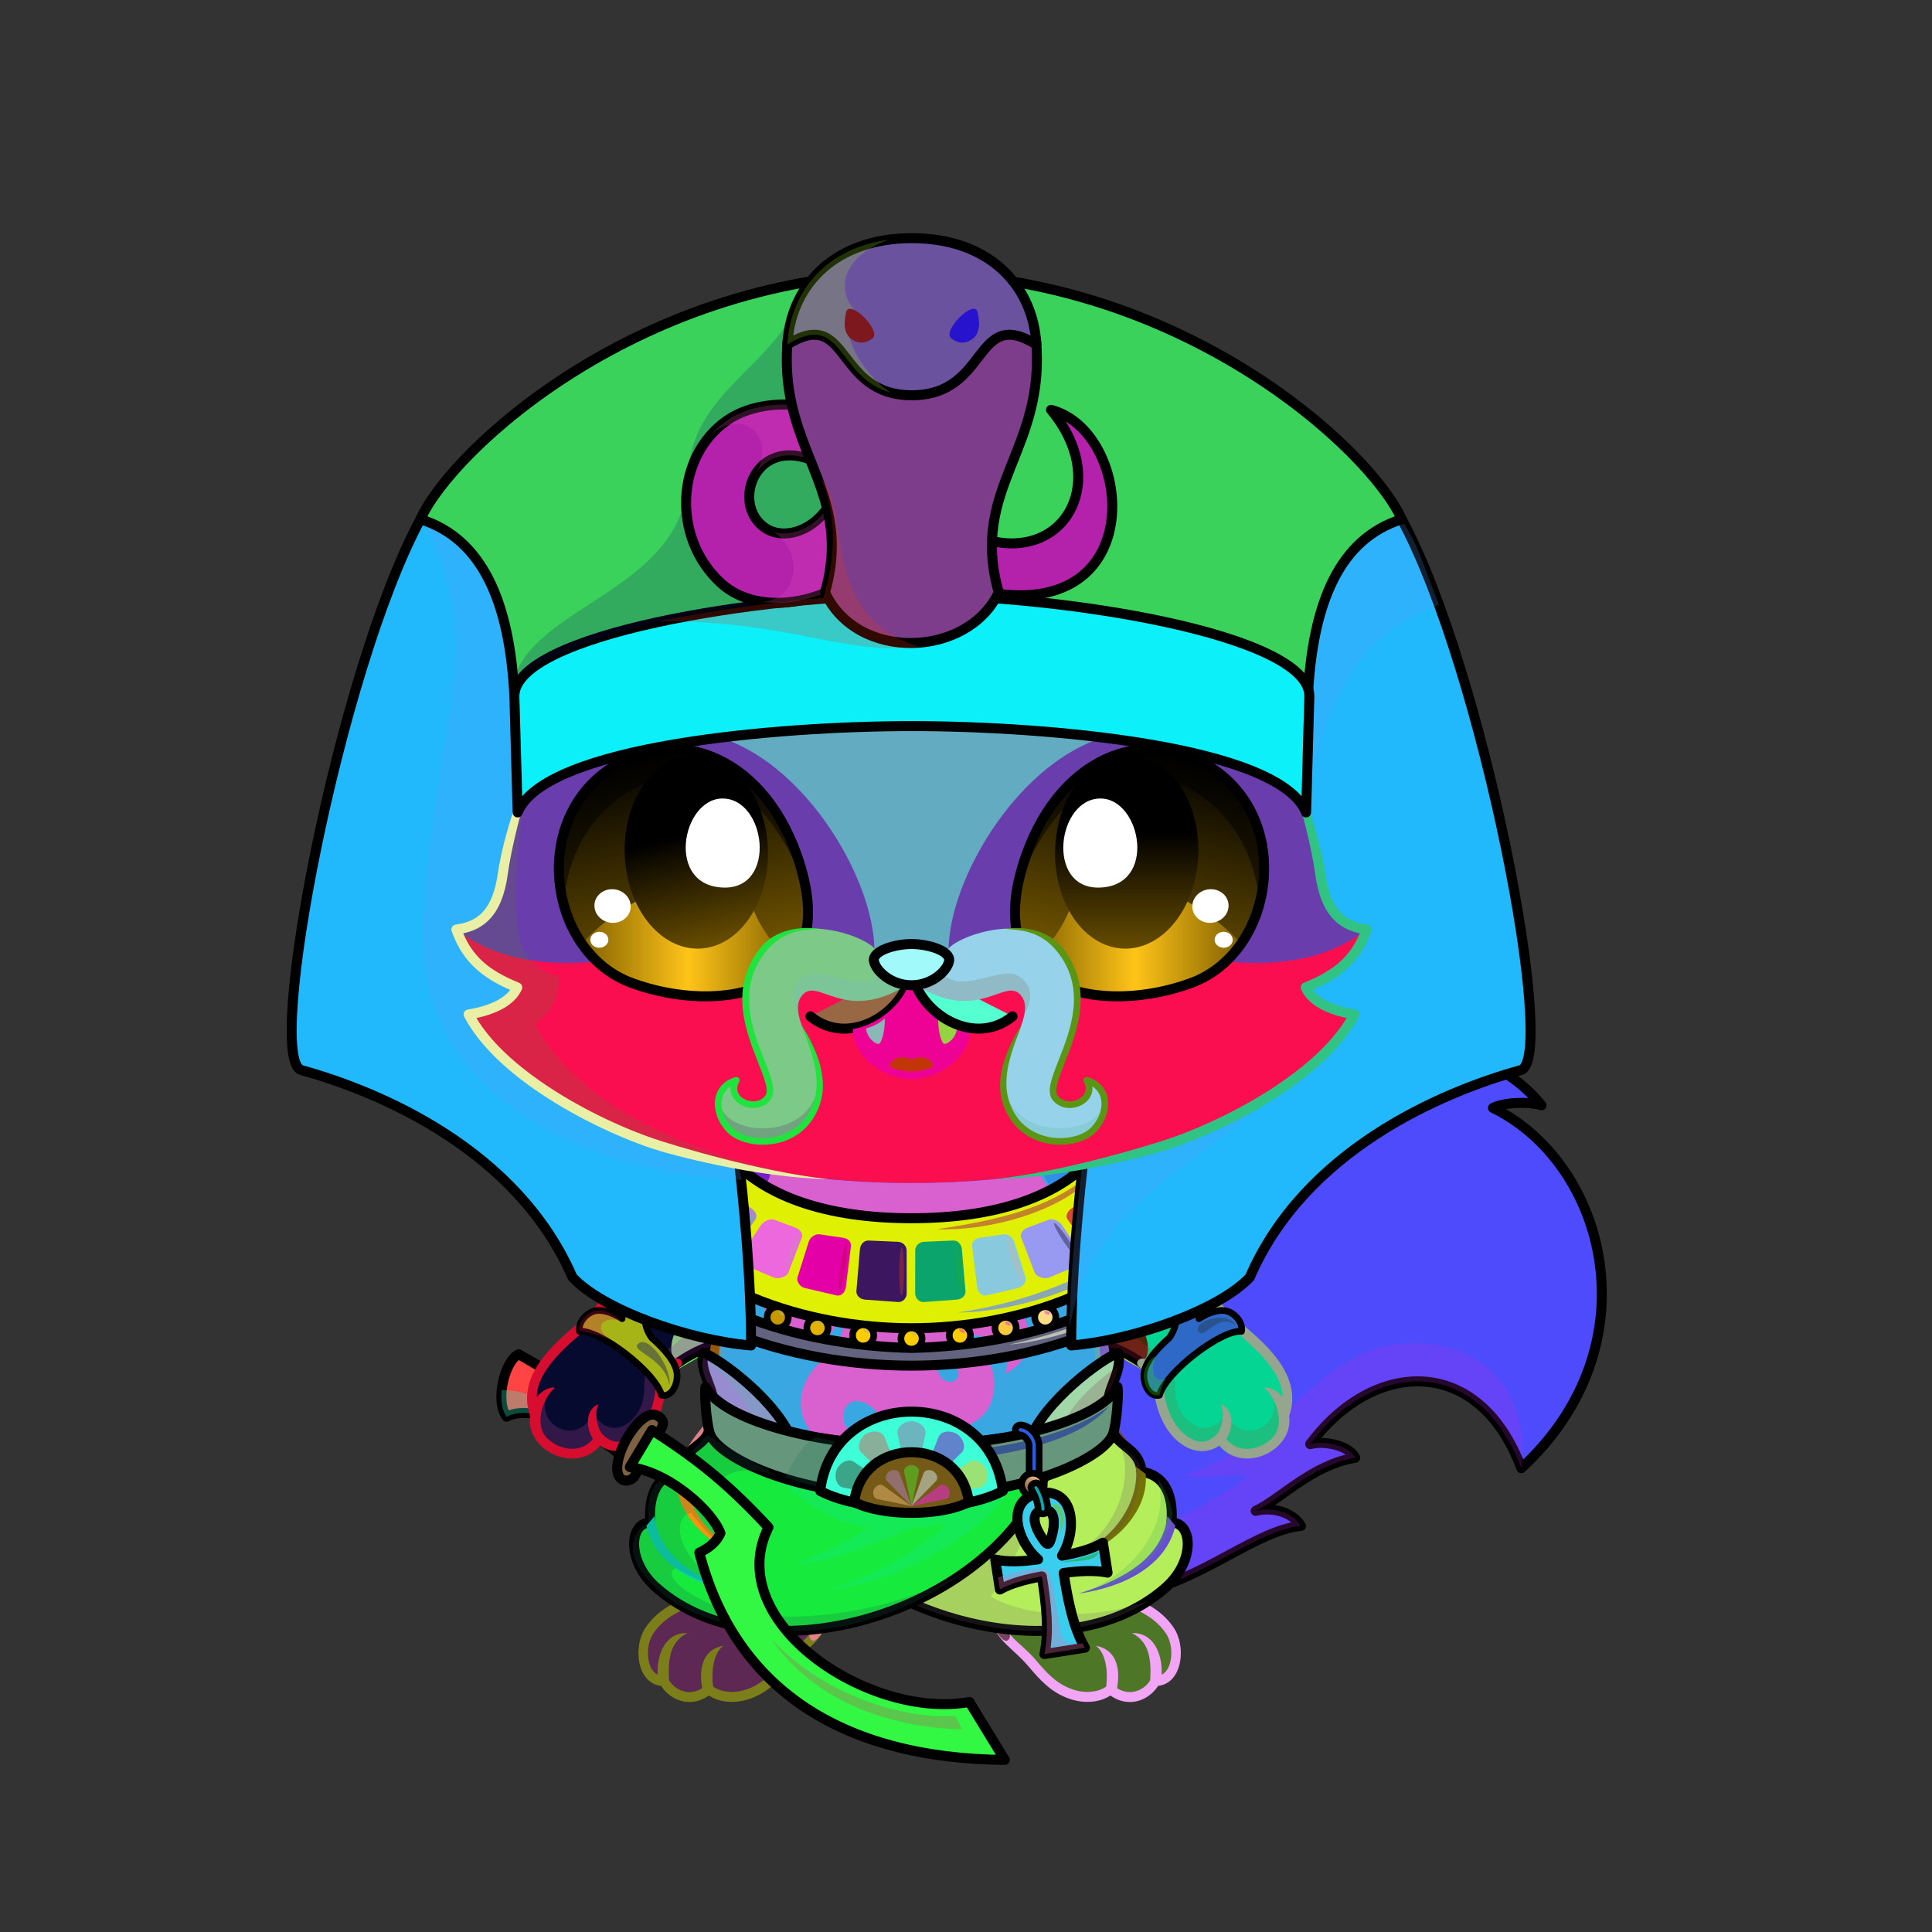 <svg xmlns="http://www.w3.org/2000/svg" xmlns:xlink="http://www.w3.org/1999/xlink" style="shape-rendering:geometricPrecision; text-rendering:geometricPrecision; image-rendering:optimizeQuality; fill-rule:evenodd; clip-rule:evenodd" version="1.1" viewBox="0 0 29000 29000" xml:space="preserve"><rect x="0" y="0" width="29000" height="29000" fill="#333333" stroke="none"/><defs><style type="text/css">.HatPharaohBack-Mediumfil23new {fill:url(#HatPharaohBack-Mediumid582new)}
.HatPharaohBack-Mediumfil24new {fill:url(#HatPharaohBack-Mediumid157new)}
.HatPharaohBack-Mediumfil25new {fill:url(#HatPharaohBack-Mediumid599new)}
.HatPharaohBack-Mediumfil26new {fill:url(#HatPharaohBack-Mediumid138new)}
.HatPharaohBack-Mediumfil27new {fill:url(#HatPharaohBack-Mediumid28new)}
.HatPharaohBack-Mediumfil28new {fill:url(#HatPharaohBack-Mediumid72new)}
.HatPharaohBack-Mediumfil29new {fill:url(#HatPharaohBack-Mediumid52new)}
.HatPharaohBack-Mediumfil30new {fill:url(#HatPharaohBack-Mediumid187new)}
.HatPharaohBack-Mediumfil31new {fill:white;fill-opacity:0.502}
.HatPharaohBack-Mediumfil32new {fill:white;fill-opacity:0.302}
.HatPharaohBack-Mediumfil14new {fill:black;fill-opacity:0.2}
.HatPharaohBack-Mediumfil33new {fill:none}
.HatPharaohBack-Mediumstr0new {stroke:black;stroke-width:150;stroke-linecap:round;stroke-linejoin:round}
.BraceletPharaoh-Mediumfil3new {fill:black;fill-opacity:0.302}
.BraceletPharaoh-Mediumfil31new {fill:white;fill-opacity:0.502}
.BraceletPharaoh-Mediumfil218new {fill:url(#BraceletPharaoh-Mediumid172new)}
.BraceletPharaoh-Mediumstr3new {stroke:black;stroke-width:100;stroke-linecap:round;stroke-linejoin:round}
.BraceletPharaoh-Mediumfil219new {fill:url(#BraceletPharaoh-Mediumid30new)}
.NecklacePharaoh-Mediumfil14new {fill:black;fill-opacity:0.2}
.NecklacePharaoh-Mediumfil84new {fill:black}
.NecklacePharaoh-Mediumfil537new {fill:url(#NecklacePharaoh-Mediumid50new)}
.NecklacePharaoh-Mediumfil538new {fill:url(#NecklacePharaoh-Mediumid12new)}
.NecklacePharaoh-Mediumfil539new {fill:url(#NecklacePharaoh-Mediumid186new)}
.NecklacePharaoh-Mediumfil540new {fill:url(#NecklacePharaoh-Mediumid69new)}
.NecklacePharaoh-Mediumfil541new {fill:url(#NecklacePharaoh-Mediumid78new)}
.NecklacePharaoh-Mediumfil543new {fill:url(#NecklacePharaoh-Mediumid180new)}
.NecklacePharaoh-Mediumfil544new {fill:url(#NecklacePharaoh-Mediumid194new)}
.NecklacePharaoh-Mediumfil545new {fill:url(#NecklacePharaoh-Mediumid202new)}
.NecklacePharaoh-Mediumfil546new {fill:url(#NecklacePharaoh-Mediumid26new)}
.NecklacePharaoh-Mediumfil31new {fill:white;fill-opacity:0.502}
.NecklacePharaoh-Mediumfil557new {fill:url(#NecklacePharaoh-Mediumid23new)}
.NecklacePharaoh-Mediumfil558new {fill:url(#NecklacePharaoh-Mediumid160new)}
.NecklacePharaoh-Mediumfil559new {fill:url(#NecklacePharaoh-Mediumid33new)}
.NecklacePharaoh-Mediumfil560new {fill:url(#NecklacePharaoh-Mediumid134new)}
.NecklacePharaoh-Mediumfil569new {fill:#A87300;fill-opacity:0.502}
.NecklacePharaoh-Mediumfil571new {fill:white;fill-opacity:0.4}
.NecklacePharaoh-Mediumfil572new {fill:white;fill-opacity:0.702}
.NecklacePharaoh-Mediumfil573new {fill:#917400;fill-opacity:0.502}
.NecklacePharaoh-Mediumfil535new {fill:url(#NecklacePharaoh-Mediumid66new)}
.NecklacePharaoh-Mediumstr0new {stroke:black;stroke-width:150;stroke-linecap:round;stroke-linejoin:round}
.NecklacePharaoh-Mediumfil83new {fill:white}
.NecklacePharaoh-Mediumfil536new {fill:url(#NecklacePharaoh-Mediumid195new)}
.NecklacePharaoh-Mediumfil33new {fill:none}
.NecklacePharaoh-Mediumfil542new {fill:url(#NecklacePharaoh-Mediumid79new)}
.NecklacePharaoh-Mediumfil547new {fill:#E2B200}
.NecklacePharaoh-Mediumstr4new {stroke:black;stroke-width:100}
.NecklacePharaoh-Mediumfil548new {fill:#C59700}
.NecklacePharaoh-Mediumfil549new {fill:#A97E00}
.NecklacePharaoh-Mediumfil550new {fill:#AF8300}
.NecklacePharaoh-Mediumfil551new {fill:#C79900}
.NecklacePharaoh-Mediumfil552new {fill:#E1B100}
.NecklacePharaoh-Mediumfil553new {fill:#FFCC00}
.NecklacePharaoh-Mediumfil554new {fill:url(#NecklacePharaoh-Mediumid132new)}
.NecklacePharaoh-Mediumfil555new {fill:url(#NecklacePharaoh-Mediumid19new)}
.NecklacePharaoh-Mediumfil556new {fill:url(#NecklacePharaoh-Mediumid103new)}
.NecklacePharaoh-Mediumfil561new {fill:#FFCC02}
.NecklacePharaoh-Mediumfil562new {fill:#FBC93F}
.NecklacePharaoh-Mediumfil563new {fill:#FDDD84}
.NecklacePharaoh-Mediumfil564new {fill:#FEEEC1}
.NecklacePharaoh-Mediumfil565new {fill:#FFEFB5}
.NecklacePharaoh-Mediumfil566new {fill:#FFE47F}
.NecklacePharaoh-Mediumfil567new {fill:#FFDA48}
.NecklacePharaoh-Mediumfil568new {fill:#FFD11B}
.NecklacePharaoh-Mediumfil570new {fill:url(#NecklacePharaoh-Mediumid102new)}
.HatPharaoh-Mediumfil824new {fill:url(#HatPharaoh-Mediumid40new)}
.HatPharaoh-Mediumfil32new {fill:white;fill-opacity:0.302}
.HatPharaoh-Mediumfil825new {fill:url(#HatPharaoh-Mediumid137new)}
.HatPharaoh-Mediumfil31new {fill:white;fill-opacity:0.502}
.HatPharaoh-Mediumfil826new {fill:url(#HatPharaoh-Mediumid126new)}
.HatPharaoh-Mediumfil827new {fill:url(#HatPharaoh-Mediumid77new)}
.HatPharaoh-Mediumfil828new {fill:url(#HatPharaoh-Mediumid27new)}
.HatPharaoh-Mediumfil829new {fill:url(#HatPharaoh-Mediumid177new)}
.HatPharaoh-Mediumfil830new {fill:url(#HatPharaoh-Mediumid533new)}
.HatPharaoh-Mediumfil14new {fill:black;fill-opacity:0.2}
.HatPharaoh-Mediumfil831new {fill:url(#HatPharaoh-Mediumid562new)}
.HatPharaoh-Mediumfil832new {fill:url(#HatPharaoh-Mediumid249new)}
.HatPharaoh-Mediumfil293new {fill:#FFFFCC;fill-opacity:0.502}
.HatPharaoh-Mediumfil833new {fill:url(#HatPharaoh-Mediumid248new)}
.HatPharaoh-Mediumfil834new {fill:#FFFFCC}
.HatPharaoh-Mediumfil84new {fill:black}
.HatPharaoh-Mediumfil33new {fill:none}
.HatPharaoh-Mediumstr0new {stroke:black;stroke-width:150;stroke-linecap:round;stroke-linejoin:round}
.Tail-Fox2fil10 {fill:url(#Tail-Fox2id29)}
.Tail-Fox2fil8 {fill:black;fill-opacity:0.2}
.Tail-Fox2fil0 {fill:none}
.Tail-Fox2str0 {stroke:black;stroke-width:150;stroke-linecap:round;stroke-linejoin:round}
.RightFoot-Fox1fil21 {fill:url(#RightFoot-Fox1id164)}
.RightFoot-Fox1fil8 {fill:black;fill-opacity:0.2}
.RightFoot-Fox1fil0 {fill:none}
.RightFoot-Fox1fil18 {fill:black;fill-rule:nonzero}
.RightLeg-Fox2fil23 {fill:url(#RightLeg-Fox2id41)}
.RightLeg-Fox2fil25 {fill:#f0b173}
.RightLeg-Fox2fil18 {fill:black;fill-rule:nonzero}
.RightLeg-Fox2fil8 {fill:black;fill-opacity:0.2}
.LeftFoot-Fox1fil30 {fill:url(#LeftFoot-Fox1id167)}
.LeftFoot-Fox1fil8 {fill:black;fill-opacity:0.2}
.LeftFoot-Fox1fil0 {fill:none}
.LeftFoot-Fox1fil18 {fill:black;fill-rule:nonzero}
.LeftLeg-Fox2fil32 {fill:url(#LeftLeg-Fox2id44)}
.LeftLeg-Fox2fil25 {fill:#f0b173}
.LeftLeg-Fox2fil18 {fill:black;fill-rule:nonzero}
.LeftLeg-Fox2fil8 {fill:black;fill-opacity:0.2}
.RightHand-Fox1fil34 {fill:url(#RightHand-Fox1id128)}
.RightHand-Fox1fil35 {fill:url(#RightHand-Fox1id107)}
.RightHand-Fox1fil8 {fill:black;fill-opacity:0.2}
.RightHand-Fox1fil0 {fill:none}
.RightHand-Fox1str0 {stroke:black;stroke-width:150;stroke-linecap:round;stroke-linejoin:round}
.RightPaw-Fox0fil39 {fill:url(#RightPaw-Fox0id92)}
.RightPaw-Fox0fil8 {fill:black;fill-opacity:0.2}
.RightPaw-Fox0fil18 {fill:black;fill-rule:nonzero}
.LeftHand-Fox1fil44 {fill:url(#LeftHand-Fox1id144)}
.LeftHand-Fox1fil45 {fill:url(#LeftHand-Fox1id124)}
.LeftHand-Fox1fil8 {fill:black;fill-opacity:0.2}
.LeftHand-Fox1fil0 {fill:none}
.LeftHand-Fox1str0 {stroke:black;stroke-width:150;stroke-linecap:round;stroke-linejoin:round}
.LeftPaw-Fox0fil48 {fill:url(#LeftPaw-Fox0id151)}
.LeftPaw-Fox0fil8 {fill:black;fill-opacity:0.2}
.LeftPaw-Fox0fil18 {fill:black;fill-rule:nonzero}
.Body-Fox5fil53 {fill:url(#Body-Fox5id192)}
.Body-Fox5fil8 {fill:black;fill-opacity:0.2}
.Body-Fox5fil18 {fill:black;fill-rule:nonzero}
.Body-Fox5fil59 {fill:url(#Body-Fox5id175)}
.Head-Fox5fil136 {fill:url(#Head-Fox5id113)}
.Head-Fox5fil137 {fill:url(#Head-Fox5id143)}
.Head-Fox5fil138 {fill:url(#Head-Fox5id80)}
.Head-Fox5fil8 {fill:black;fill-opacity:0.2}
.Head-Fox5fil18 {fill:black;fill-rule:nonzero}
.Mouth-Fox10fil2 {fill:black}
.Mouth-Fox10fil145 {fill:url(#Mouth-Fox10id133)}
.Mouth-Fox10fil143 {fill:#FF9999}
.Mouth-Fox10fil146 {fill:url(#Mouth-Fox10id145)}
.Mouth-Fox10fil0 {fill:none}
.Mouth-Fox10str0 {stroke:black;stroke-width:150;stroke-linecap:round;stroke-linejoin:round}
.Eyes-Fox0fil147 {fill:url(#Eyes-Fox0id182)}
.Eyes-Fox0fil148 {fill:url(#Eyes-Fox0id100)}
.Eyes-Fox0fil142 {fill:white}
.Eyes-Fox0fil149 {fill:url(#Eyes-Fox0id132)}
.Eyes-Fox0fil150 {fill:#895821}
.Eyes-Fox0fil8 {fill:black;fill-opacity:0.2}
.Eyes-Fox0fil4 {fill:black;fill-opacity:0.502}
.Eyes-Fox0fil151 {fill:url(#Eyes-Fox0id12)}
.Eyes-Fox0fil152 {fill:url(#Eyes-Fox0id57)}
.Eyes-Fox0fil153 {fill:url(#Eyes-Fox0id73)}
.Eyes-Fox0fil0 {fill:none}
.Eyes-Fox0str1 {stroke:black;stroke-width:150}
.Moustache-Fox4fil207 {fill:url(#Moustache-Fox4id52)}
.Moustache-Fox4fil8 {fill:black;fill-opacity:0.2}
.Moustache-Fox4fil18 {fill:black;fill-rule:nonzero}
.Moustache-Fox4fil208 {fill:url(#Moustache-Fox4id51)}
.Nose-Fox0fil215 {fill:url(#Nose-Fox0id189)}
.Nose-Fox0str0 {stroke:black;stroke-width:150;stroke-linecap:round;stroke-linejoin:round}
.WeaponPharaohBack-Mediumfil16 {fill:black;fill-opacity:0.302}
.WeaponPharaohBack-Mediumfil137 {fill:url(#WeaponPharaohBack-Mediumid92)}
.WeaponPharaohBack-Mediumstr1 {stroke:black;stroke-width:150;stroke-linecap:round;stroke-linejoin:round}
.WeaponPharaoh-Mediumfil139 {fill:url(#WeaponPharaoh-Mediumid3)}
.WeaponPharaoh-Mediumfil134 {fill:#805123;fill-opacity:0.302}
.WeaponPharaoh-Mediumfil135 {fill:white;fill-opacity:0.6}
.WeaponPharaoh-Mediumfil136 {fill:#805123;fill-opacity:0.2}
.WeaponPharaoh-Mediumfil138 {fill:url(#WeaponPharaoh-Mediumid57)}
.WeaponPharaoh-Mediumstr1 {stroke:black;stroke-width:150;stroke-linecap:round;stroke-linejoin:round}
.WeaponPharaoh-Mediumfil3 {fill:none}
.AccessoryPharaohfil4 {fill:black;fill-opacity:0.302}
.AccessoryPharaohfil44 {fill:white}
.AccessoryPharaohfil46 {fill:url(#AccessoryPharaohid98);fill-rule:nonzero}
.AccessoryPharaohstr4 {stroke:black;stroke-width:100}
.AccessoryPharaohfil47 {fill:url(#AccessoryPharaohid81)}
.AccessoryPharaohstr1 {stroke:black;stroke-width:150;stroke-linecap:round;stroke-linejoin:round}
.AccessoryPharaohfil48 {fill:url(#AccessoryPharaohid138);fill-rule:nonzero}
.AccessoryPharaohfil49 {fill:url(#AccessoryPharaohid128);fill-rule:nonzero}
</style><linearGradient gradientUnits="userSpaceOnUse" id="HatPharaohBack-Mediumid582new" x1="13594.4" x2="13758.1" y1="6706.36" y2="20171">
   <stop offset="0" style="stop-opacity:1; stop-color:#9999FF"/>
   <stop offset="0.212" style="stop-opacity:1; stop-color:#6C6BD6"/>
   <stop offset="0.651" style="stop-opacity:1; stop-color:#5956B0"/>
   <stop offset="1" style="stop-opacity:1; stop-color:#9999FF"/>
  </linearGradient><linearGradient gradientUnits="userSpaceOnUse" id="HatPharaohBack-Mediumid157new" x1="21604.9" x2="19977.8" xlink:href="#HatPharaohBack-Mediumid72new" y1="11175.9" y2="9644.56">
  </linearGradient><linearGradient gradientUnits="userSpaceOnUse" id="HatPharaohBack-Mediumid599new" x1="13571.4" x2="13781.1" xlink:href="#HatPharaohBack-Mediumid72new" y1="14037.4" y2="13001.6">
  </linearGradient><linearGradient gradientUnits="userSpaceOnUse" id="HatPharaohBack-Mediumid138new" x1="21220.3" x2="17861.5" xlink:href="#HatPharaohBack-Mediumid52new" y1="15410.3" y2="18176.3">
  </linearGradient><linearGradient gradientUnits="userSpaceOnUse" id="HatPharaohBack-Mediumid28new" x1="16695.3" x2="18150.8" xlink:href="#HatPharaohBack-Mediumid27new" y1="20301.6" y2="18991.6">
  </linearGradient><linearGradient gradientUnits="userSpaceOnUse" id="HatPharaohBack-Mediumid187new" x1="9201.65" x2="10657.2" xlink:href="#HatPharaohBack-Mediumid27new" y1="20301.6" y2="18991.6">
  </linearGradient><linearGradient gradientUnits="userSpaceOnUse" id="BraceletPharaoh-Mediumid172new" x1="8823.17" x2="10220.8" xlink:href="#BraceletPharaoh-Mediumid12new" y1="19642.4" y2="20548.2">
  </linearGradient><linearGradient gradientUnits="userSpaceOnUse" id="BraceletPharaoh-Mediumid30new" x1="17113.9" x2="18511.5" xlink:href="#BraceletPharaoh-Mediumid12new" y1="20548.2" y2="19642.4">
  </linearGradient><linearGradient gradientUnits="userSpaceOnUse" id="NecklacePharaoh-Mediumid50new" x1="10754.9" x2="16609" y1="20070.8" y2="17232.4">
   <stop offset="0" style="stop-opacity:1; stop-color:#001A4F"/>
   <stop offset="0.369" style="stop-opacity:1; stop-color:#122E8E"/>
   <stop offset="0.702" style="stop-opacity:1; stop-color:#3E5BDE"/>
   <stop offset="1" style="stop-opacity:1; stop-color:#003399"/>
  </linearGradient><linearGradient gradientUnits="userSpaceOnUse" id="NecklacePharaoh-Mediumid12new" x1="9435.59" x2="17928.3" y1="18932.2" y2="18932.2">
   <stop offset="0" style="stop-opacity:1; stop-color:#FFCC00"/>
   <stop offset="0.188" style="stop-opacity:1; stop-color:#9E7400"/>
   <stop offset="0.412" style="stop-opacity:1; stop-color:#FFCC00"/>
   <stop offset="0.639" style="stop-opacity:1; stop-color:#FBC32C"/>
   <stop offset="0.812" style="stop-opacity:1; stop-color:#FFF6DB"/>
   <stop offset="1" style="stop-opacity:1; stop-color:#FFCC00"/>
  </linearGradient><linearGradient gradientUnits="userSpaceOnUse" id="NecklacePharaoh-Mediumid186new" x1="10645.6" x2="9966.58" y1="17609.3" y2="18178">
   <stop offset="0" style="stop-opacity:1; stop-color:#FF5500"/>
   <stop offset="1" style="stop-opacity:1; stop-color:#C4340C"/>
  </linearGradient><linearGradient gradientUnits="userSpaceOnUse" id="NecklacePharaoh-Mediumid69new" x1="17217.4" x2="16898.1" y1="17510.5" y2="18276.8">
   <stop offset="0" style="stop-opacity:1; stop-color:#9191FF"/>
   <stop offset="1" style="stop-opacity:1; stop-color:#4D48F0"/>
  </linearGradient><linearGradient gradientUnits="userSpaceOnUse" id="NecklacePharaoh-Mediumid78new" x1="10658.8" x2="16705.1" y1="17930.7" y2="17930.7">
   <stop offset="0" style="stop-opacity:1; stop-color:#FFCC00"/>
   <stop offset="0.188" style="stop-opacity:1; stop-color:#9E7400"/>
   <stop offset="0.412" style="stop-opacity:1; stop-color:#FFCC00"/>
   <stop offset="0.639" style="stop-opacity:1; stop-color:#FBC32C"/>
   <stop offset="0.812" style="stop-opacity:1; stop-color:#FFF4D4"/>
   <stop offset="1" style="stop-opacity:1; stop-color:#FFCC00"/>
  </linearGradient><linearGradient gradientUnits="userSpaceOnUse" id="NecklacePharaoh-Mediumid180new" x1="13517.5" x2="12947.3" y1="18778.8" y2="19385.8">
   <stop offset="0" style="stop-opacity:1; stop-color:#FF5500"/>
   <stop offset="1" style="stop-opacity:1; stop-color:#C43008"/>
  </linearGradient><linearGradient gradientUnits="userSpaceOnUse" id="NecklacePharaoh-Mediumid194new" x1="12685.6" x2="12054.8" y1="18701.5" y2="19272.7">
   <stop offset="0" style="stop-opacity:1; stop-color:#4646E3"/>
   <stop offset="1" style="stop-opacity:1; stop-color:#342FC4"/>
  </linearGradient><linearGradient gradientUnits="userSpaceOnUse" id="NecklacePharaoh-Mediumid202new" x1="11960.9" x2="11213.8" y1="18495.2" y2="18993.2">
   <stop offset="0" style="stop-opacity:1; stop-color:#ED4700"/>
   <stop offset="1" style="stop-opacity:1; stop-color:#C72E0C"/>
  </linearGradient><linearGradient gradientUnits="userSpaceOnUse" id="NecklacePharaoh-Mediumid26new" x1="11237.1" x2="10502.7" y1="18104" y2="18664.5">
   <stop offset="0" style="stop-opacity:1; stop-color:#6666FF"/>
   <stop offset="1" style="stop-opacity:1; stop-color:#433ED4"/>
  </linearGradient><linearGradient gradientUnits="userSpaceOnUse" id="NecklacePharaoh-Mediumid23new" x1="14399.5" x2="13829.4" y1="18778.7" y2="19385.9">
   <stop offset="0" style="stop-opacity:1; stop-color:#6666FF"/>
   <stop offset="1" style="stop-opacity:1; stop-color:#413BDB"/>
  </linearGradient><linearGradient gradientUnits="userSpaceOnUse" id="NecklacePharaoh-Mediumid160new" x1="15311.1" x2="14676.3" y1="18704.3" y2="19269.8">
   <stop offset="0" style="stop-opacity:1; stop-color:#FF6600"/>
   <stop offset="1" style="stop-opacity:1; stop-color:#EB4300"/>
  </linearGradient><linearGradient gradientUnits="userSpaceOnUse" id="NecklacePharaoh-Mediumid33new" x1="15446.6" x2="16106.5" y1="19040.6" y2="18447.8">
   <stop offset="0" style="stop-opacity:1; stop-color:#7878FF"/>
   <stop offset="1" style="stop-opacity:1; stop-color:#A09EFF"/>
  </linearGradient><linearGradient gradientUnits="userSpaceOnUse" id="NecklacePharaoh-Mediumid134new" x1="16225.9" x2="16762.1" y1="18748.2" y2="18020.4">
   <stop offset="0" style="stop-opacity:1; stop-color:#F06000"/>
   <stop offset="1" style="stop-opacity:1; stop-color:#FF7A45"/>
  </linearGradient><linearGradient gradientUnits="userSpaceOnUse" id="NecklacePharaoh-Mediumid66new" x1="17251.8" x2="12190.4" y1="22016.6" y2="23842">
   <stop offset="0" style="stop-opacity:1; stop-color:white"/>
   <stop offset="0.259" style="stop-opacity:1; stop-color:white"/>
   <stop offset="0.659" style="stop-opacity:1; stop-color:#E8E8E8"/>
   <stop offset="1" style="stop-opacity:1; stop-color:#C8C8C8"/>
  </linearGradient><linearGradient gradientUnits="userSpaceOnUse" id="NecklacePharaoh-Mediumid195new" x1="11512.2" x2="10933.3" y1="20376.1" y2="21571.1">
   <stop offset="0" style="stop-opacity:1; stop-color:white"/>
   <stop offset="0.4" style="stop-opacity:1; stop-color:#E8E8E8"/>
   <stop offset="1" style="stop-opacity:1; stop-color:#C8C8C8"/>
  </linearGradient><linearGradient gradientUnits="userSpaceOnUse" id="NecklacePharaoh-Mediumid79new" x1="8903.82" x2="18460.1" y1="19329.3" y2="19329.3">
   <stop offset="0" style="stop-opacity:1; stop-color:#FFCC00"/>
   <stop offset="0.188" style="stop-opacity:1; stop-color:#9E7400"/>
   <stop offset="0.412" style="stop-opacity:1; stop-color:#FFCC00"/>
   <stop offset="0.651" style="stop-opacity:1; stop-color:#FBC32C"/>
   <stop offset="0.812" style="stop-opacity:1; stop-color:#FFF9E5"/>
   <stop offset="1" style="stop-opacity:1; stop-color:#FFCC00"/>
  </linearGradient><linearGradient gradientUnits="userSpaceOnUse" id="NecklacePharaoh-Mediumid132new" x1="13512.7" x2="11738.1" y1="21097.5" y2="24761.2">
   <stop offset="0" style="stop-opacity:1; stop-color:white"/>
   <stop offset="0.42" style="stop-opacity:1; stop-color:white"/>
   <stop offset="0.769" style="stop-opacity:1; stop-color:#E8E8E8"/>
   <stop offset="1" style="stop-opacity:1; stop-color:#C8C8C8"/>
  </linearGradient><linearGradient gradientUnits="userSpaceOnUse" id="NecklacePharaoh-Mediumid19new" x1="10583.9" x2="16780" y1="21638.4" y2="21638.4">
   <stop offset="0" style="stop-opacity:1; stop-color:#FFCC00"/>
   <stop offset="0.141" style="stop-opacity:1; stop-color:#9E7400"/>
   <stop offset="0.459" style="stop-opacity:1; stop-color:#FFCC00"/>
   <stop offset="0.69" style="stop-opacity:1; stop-color:#FBC32C"/>
   <stop offset="0.839" style="stop-opacity:1; stop-color:#FFF6DB"/>
   <stop offset="1" style="stop-opacity:1; stop-color:#FFCC00"/>
  </linearGradient><linearGradient gradientUnits="userSpaceOnUse" id="NecklacePharaoh-Mediumid103new" x1="12310.8" x2="15053" xlink:href="#NecklacePharaoh-Mediumid102new" y1="21914.5" y2="21914.5">
  </linearGradient><linearGradient gradientUnits="userSpaceOnUse" id="HatPharaoh-Mediumid40new" x1="14883.3" x2="12469.2" y1="3307.82" y2="11240">
   <stop offset="0" style="stop-opacity:1; stop-color:#9999FF"/>
   <stop offset="0.722" style="stop-opacity:1; stop-color:#6865EB"/>
   <stop offset="1" style="stop-opacity:1; stop-color:#6161E8"/>
  </linearGradient><linearGradient gradientUnits="userSpaceOnUse" id="HatPharaoh-Mediumid137new" x1="8851.91" x2="10633.3" y1="9036.66" y2="5333.34">
   <stop offset="0" style="stop-opacity:1; stop-color:#C4C472"/>
   <stop offset="0.6" style="stop-opacity:1; stop-color:#EFEF96"/>
   <stop offset="1" style="stop-opacity:1; stop-color:#FFFFCC"/>
  </linearGradient><linearGradient gradientUnits="userSpaceOnUse" id="HatPharaoh-Mediumid126new" x1="12708.8" x2="14643.7" y1="8812.95" y2="4790.43">
   <stop offset="0" style="stop-opacity:1; stop-color:#C4C472"/>
   <stop offset="0.51" style="stop-opacity:1; stop-color:#F1F19C"/>
   <stop offset="1" style="stop-opacity:1; stop-color:#FFFFCC"/>
  </linearGradient><linearGradient gradientUnits="userSpaceOnUse" id="HatPharaoh-Mediumid77new" x1="6505.42" x2="8227.64" y1="9829.68" y2="7648.2">
   <stop offset="0" style="stop-opacity:1; stop-color:#D4D48A"/>
   <stop offset="0.459" style="stop-opacity:1; stop-color:#D3D48B"/>
   <stop offset="1" style="stop-opacity:1; stop-color:#EEEE94"/>
  </linearGradient><linearGradient gradientUnits="userSpaceOnUse" id="HatPharaoh-Mediumid27new" x1="16173.5" x2="19046.3" y1="8477.79" y2="5892.21">
   <stop offset="0" style="stop-opacity:1; stop-color:#EBEB8A"/>
   <stop offset="1" style="stop-opacity:1; stop-color:#FFFFCC"/>
  </linearGradient><linearGradient gradientUnits="userSpaceOnUse" id="HatPharaoh-Mediumid177new" x1="19015" x2="20956.8" xlink:href="#HatPharaoh-Mediumid27new" y1="9612.75" y2="7865.13">
  </linearGradient><linearGradient gradientUnits="userSpaceOnUse" id="HatPharaoh-Mediumid533new" x1="7720.61" x2="19654.2" xlink:href="#HatPharaoh-Mediumid78new" y1="10563.4" y2="10563.4">
  </linearGradient><linearGradient gradientUnits="userSpaceOnUse" id="HatPharaoh-Mediumid562new" x1="10453.3" x2="16540.7" xlink:href="#HatPharaoh-Mediumid557new" y1="7277.45" y2="7843.03">
  </linearGradient><linearGradient gradientUnits="userSpaceOnUse" id="HatPharaoh-Mediumid249new" x1="13687.4" x2="13687.4" y1="4093.58" y2="9668.09">
   <stop offset="0" style="stop-opacity:1; stop-color:#936A15"/>
   <stop offset="0.4" style="stop-opacity:1; stop-color:#FFCC00"/>
   <stop offset="0.631" style="stop-opacity:1; stop-color:#FFF4D4"/>
   <stop offset="1" style="stop-opacity:1; stop-color:#FFCC00"/>
  </linearGradient><linearGradient gradientUnits="userSpaceOnUse" id="HatPharaoh-Mediumid248new" x1="11841.9" x2="15532.9" y1="4780.9" y2="4726.71">
   <stop offset="0" style="stop-opacity:1; stop-color:#936A15"/>
   <stop offset="0.431" style="stop-opacity:1; stop-color:#FFCC00"/>
   <stop offset="0.859" style="stop-opacity:1; stop-color:#FEF0C4"/>
   <stop offset="1" style="stop-opacity:1; stop-color:#FFF3D1"/>
  </linearGradient><linearGradient gradientUnits="objectBoundingBox" id="Tail-Fox2id29" x1="8.372%" x2="91.628%" y1="24.481%" y2="75.519%">
   <stop offset="0" style="stop-opacity:1; stop-color:#b07131"/>
   <stop offset="0.459" style="stop-opacity:1; stop-color:#d78e47"/>
   <stop offset="0.78" style="stop-opacity:1; stop-color:#f0b173"/>
   <stop offset="1" style="stop-opacity:1; stop-color:#f0b173"/>
  </linearGradient><linearGradient gradientUnits="userSpaceOnUse" id="RightFoot-Fox1id164" x1="16304.9" x2="16304.9" y1="23252.2" y2="25473.4">
   <stop offset="0" style="stop-opacity:1; stop-color:#ede4c6"/>
   <stop offset="0.49" style="stop-opacity:1; stop-color:#ede4c6"/>
   <stop offset="1" style="stop-opacity:1; stop-color:#e0d5b1"/>
  </linearGradient><linearGradient gradientUnits="objectBoundingBox" id="RightLeg-Fox2id41" x1="23.32%" x2="76.68%" y1="93.65%" y2="6.35%">
   <stop offset="0" style="stop-opacity:1; stop-color:#f0b173"/>
   <stop offset="0.2" style="stop-opacity:1; stop-color:#f0b173"/>
   <stop offset="1" style="stop-opacity:1; stop-color:#d78e47"/>
  </linearGradient><linearGradient gradientUnits="userSpaceOnUse" id="LeftFoot-Fox1id167" x1="11002.8" x2="11002.8" y1="23252.1" y2="25473.4">
   <stop offset="0" style="stop-opacity:1; stop-color:#ede4c6"/>
   <stop offset="0.502" style="stop-opacity:1; stop-color:#ede4c6"/>
   <stop offset="1" style="stop-opacity:1; stop-color:#e0d5b1"/>
  </linearGradient><linearGradient gradientUnits="objectBoundingBox" id="LeftLeg-Fox2id44" x1="76.68%" x2="23.32%" xlink:href="#LeftLeg-Fox2id41" y1="93.65%" y2="6.35%">
  </linearGradient><linearGradient gradientUnits="objectBoundingBox" id="RightHand-Fox1id128" x1="19.715%" x2="80.285%" y1="10.418%" y2="89.581%">
   <stop offset="0" style="stop-opacity:1; stop-color:#b07131"/>
   <stop offset="0.02" style="stop-opacity:1; stop-color:#b07131"/>
   <stop offset="0.722" style="stop-opacity:1; stop-color:#d78e47"/>
   <stop offset="1" style="stop-opacity:1; stop-color:#d78e47"/>
  </linearGradient><linearGradient gradientUnits="userSpaceOnUse" id="RightHand-Fox1id107" x1="16599.9" x2="17085.4" xlink:href="#RightHand-Fox1id90" y1="19453.1" y2="20462.8">
  </linearGradient><linearGradient gradientUnits="userSpaceOnUse" id="RightPaw-Fox0id92" x1="18753.4" x2="17671.1" y1="21628.2" y2="19462.6">
   <stop offset="0" style="stop-opacity:1; stop-color:#b07a3c"/>
   <stop offset="1" style="stop-opacity:1; stop-color:#b07131"/>
  </linearGradient><linearGradient gradientUnits="objectBoundingBox" id="LeftHand-Fox1id144" x1="80.285%" x2="19.715%" xlink:href="#LeftHand-Fox1id128" y1="10.418%" y2="89.581%">
  </linearGradient><linearGradient gradientUnits="userSpaceOnUse" id="LeftHand-Fox1id124" x1="10707.7" x2="10222.3" xlink:href="#LeftHand-Fox1id90" y1="19453.1" y2="20462.8">
  </linearGradient><linearGradient gradientUnits="userSpaceOnUse" id="LeftPaw-Fox0id151" x1="8539.59" x2="9651.19" xlink:href="#LeftPaw-Fox0id92" y1="21657.5" y2="19433.3">
  </linearGradient><linearGradient gradientUnits="objectBoundingBox" id="Body-Fox5id192" x1="50%" x2="50%" y1="0%" y2="100%">
   <stop offset="0" style="stop-opacity:1; stop-color:#b07131"/>
   <stop offset="0.102" style="stop-opacity:1; stop-color:#b07131"/>
   <stop offset="0.522" style="stop-opacity:1; stop-color:#d78e47"/>
   <stop offset="1" style="stop-opacity:1; stop-color:#f0b173"/>
  </linearGradient><linearGradient gradientUnits="userSpaceOnUse" id="Body-Fox5id175" x1="13639.7" x2="13639.7" y1="17471.4" y2="22339.9">
   <stop offset="0" style="stop-opacity:1; stop-color:#d78e47"/>
   <stop offset="0.541" style="stop-opacity:1; stop-color:#f0b173"/>
   <stop offset="1" style="stop-opacity:1; stop-color:#f0b173"/>
  </linearGradient><linearGradient gradientUnits="userSpaceOnUse" id="Head-Fox5id113" x1="13681.9" x2="13681.9" xlink:href="#Head-Fox5id94" y1="17555.5" y2="7384.8">
  </linearGradient><linearGradient gradientUnits="userSpaceOnUse" id="Head-Fox5id143" x1="13681.9" x2="13681.9" xlink:href="#Head-Fox5id75" y1="17756" y2="10913.5">
  </linearGradient><linearGradient gradientUnits="userSpaceOnUse" id="Head-Fox5id80" x1="13681.9" x2="13681.9" y1="13952.3" y2="17755.4">
   <stop offset="0" style="stop-opacity:1; stop-color:#ede4c6"/>
   <stop offset="0.42" style="stop-opacity:1; stop-color:#ede4c6"/>
   <stop offset="1" style="stop-opacity:1; stop-color:#e0d5b1"/>
  </linearGradient><linearGradient gradientUnits="userSpaceOnUse" id="Mouth-Fox10id133" x1="13140.5" x2="13140.5" y1="15286.3" y2="15669">
   <stop offset="0" style="stop-opacity:1; stop-color:#D6D6D6"/>
   <stop offset="0.6" style="stop-opacity:1; stop-color:white"/>
   <stop offset="1" style="stop-opacity:1; stop-color:#ede4c6"/>
  </linearGradient><linearGradient gradientUnits="userSpaceOnUse" id="Mouth-Fox10id145" x1="14223.3" x2="14223.3" xlink:href="#Mouth-Fox10id133" y1="15286.3" y2="15669">
  </linearGradient><linearGradient gradientUnits="userSpaceOnUse" id="Eyes-Fox0id182" x1="10652.3" x2="9864.74" xlink:href="#Eyes-Fox0id11" y1="14913.9" y2="11283.7">
  </linearGradient><linearGradient gradientUnits="userSpaceOnUse" id="Eyes-Fox0id100" x1="8721.5" x2="11925.7" xlink:href="#Eyes-Fox0id4" y1="14233.5" y2="14233.5">
  </linearGradient><linearGradient gradientUnits="userSpaceOnUse" id="Eyes-Fox0id132" x1="10130.5" x2="10772.8" xlink:href="#Eyes-Fox0id3" y1="11425.5" y2="14144.1">
  </linearGradient><linearGradient gradientUnits="userSpaceOnUse" id="Eyes-Fox0id12" x1="16711.6" x2="17499.1" xlink:href="#Eyes-Fox0id11" y1="14913.9" y2="11283.7">
  </linearGradient><linearGradient gradientUnits="userSpaceOnUse" id="Eyes-Fox0id57" x1="18642.3" x2="15438.2" xlink:href="#Eyes-Fox0id4" y1="14233.5" y2="14233.5">
  </linearGradient><linearGradient gradientUnits="userSpaceOnUse" id="Eyes-Fox0id73" x1="16912.2" x2="16912.2" xlink:href="#Eyes-Fox0id3" y1="11330.3" y2="14239.3">
  </linearGradient><linearGradient gradientUnits="userSpaceOnUse" id="Moustache-Fox4id52" x1="13411.6" x2="10914.5" xlink:href="#Moustache-Fox4id51" y1="14690.1" y2="16381.9">
  </linearGradient><linearGradient gradientUnits="userSpaceOnUse" id="Nose-Fox0id189" x1="13681.9" x2="13681.9" y1="14170" y2="14789.2">
   <stop offset="0" style="stop-opacity:1; stop-color:#FFCCCC"/>
   <stop offset="1" style="stop-opacity:1; stop-color:#453F2C"/>
  </linearGradient><linearGradient gradientUnits="userSpaceOnUse" id="WeaponPharaohBack-Mediumid92" x1="8002.27" x2="9256.41" xlink:href="#WeaponPharaohBack-Mediumid57" y1="20483.9" y2="21852.6">
  </linearGradient><linearGradient gradientUnits="userSpaceOnUse" id="WeaponPharaoh-Mediumid3" x1="11978.7" x2="12557.5" y1="21452.7" y2="26430.3">
   <stop offset="0" style="stop-opacity:1; stop-color:#E6C54E"/>
   <stop offset="0.522" style="stop-opacity:1; stop-color:#FFF7DB"/>
   <stop offset="0.561" style="stop-opacity:1; stop-color:#F6D86B"/>
   <stop offset="0.741" style="stop-opacity:1; stop-color:#FFFBED"/>
   <stop offset="0.922" style="stop-opacity:1; stop-color:#F8E290"/>
   <stop offset="1" style="stop-opacity:1; stop-color:#F7D651"/>
  </linearGradient><linearGradient gradientUnits="userSpaceOnUse" id="WeaponPharaoh-Mediumid57" x1="9851.64" x2="9364.24" y1="21369" y2="22087.3">
   <stop offset="0" style="stop-opacity:1; stop-color:#BA8E36"/>
   <stop offset="1" style="stop-opacity:1; stop-color:#69562F"/>
  </linearGradient><linearGradient gradientUnits="userSpaceOnUse" id="AccessoryPharaohid98" x1="15419.2" x2="15419.2" y1="21388.8" y2="22300.9">
   <stop offset="0" style="stop-opacity:1; stop-color:#FFCC99"/>
   <stop offset="1" style="stop-opacity:1; stop-color:#855E3A"/>
  </linearGradient><linearGradient gradientUnits="userSpaceOnUse" id="AccessoryPharaohid81" x1="14953" x2="16610.6" y1="23706.7" y2="23526.2">
   <stop offset="0" style="stop-opacity:1; stop-color:#936A15"/>
   <stop offset="0.322" style="stop-opacity:1; stop-color:#FBC32C"/>
   <stop offset="0.702" style="stop-opacity:1; stop-color:#FFF6DB"/>
   <stop offset="1" style="stop-opacity:1; stop-color:#FFCC00"/>
  </linearGradient><linearGradient gradientUnits="userSpaceOnUse" id="AccessoryPharaohid138" x1="15638.6" x2="15368.6" xlink:href="#AccessoryPharaohid98" y1="22174.9" y2="22393.2">
  </linearGradient><linearGradient gradientUnits="userSpaceOnUse" id="AccessoryPharaohid128" x1="15601.5" x2="15601.5" xlink:href="#AccessoryPharaohid98" y1="22258.3" y2="22723.7">
  </linearGradient><linearGradient gradientUnits="userSpaceOnUse" id="HatPharaohBack-Mediumid72new" x1="7374.66" x2="5747.56" y1="11175.9" y2="9644.56">
   <stop offset="0" style="stop-opacity:1; stop-color:#C4C472"/>
   <stop offset="0.678" style="stop-opacity:1; stop-color:#EFEF96"/>
   <stop offset="1" style="stop-opacity:1; stop-color:#FFFFCC"/>
  </linearGradient><linearGradient gradientUnits="userSpaceOnUse" id="HatPharaohBack-Mediumid52new" x1="9531.64" x2="6148.48" y1="15400.2" y2="18186.4">
   <stop offset="0" style="stop-opacity:1; stop-color:#C4C472"/>
   <stop offset="0.431" style="stop-opacity:1; stop-color:#EFEF96"/>
   <stop offset="1" style="stop-opacity:1; stop-color:#FFFFCC"/>
  </linearGradient><linearGradient gradientUnits="userSpaceOnUse" id="HatPharaohBack-Mediumid27new" x1="16173.5" x2="19046.3" y1="8477.79" y2="5892.21">
   <stop offset="0" style="stop-opacity:1; stop-color:#EBEB8A"/>
   <stop offset="1" style="stop-opacity:1; stop-color:#FFFFCC"/>
  </linearGradient><linearGradient gradientUnits="userSpaceOnUse" id="BraceletPharaoh-Mediumid12new" x1="9435.59" x2="17928.3" y1="18932.2" y2="18932.2">
   <stop offset="0" style="stop-opacity:1; stop-color:#FFCC00"/>
   <stop offset="0.188" style="stop-opacity:1; stop-color:#9E7400"/>
   <stop offset="0.412" style="stop-opacity:1; stop-color:#FFCC00"/>
   <stop offset="0.639" style="stop-opacity:1; stop-color:#FBC32C"/>
   <stop offset="0.812" style="stop-opacity:1; stop-color:#FFF6DB"/>
   <stop offset="1" style="stop-opacity:1; stop-color:#FFCC00"/>
  </linearGradient><linearGradient gradientUnits="userSpaceOnUse" id="NecklacePharaoh-Mediumid102new" x1="12821.8" x2="14542" y1="22253.7" y2="22253.7">
   <stop offset="0" style="stop-opacity:1; stop-color:#936A15"/>
   <stop offset="0.322" style="stop-opacity:1; stop-color:#FBC32C"/>
   <stop offset="0.702" style="stop-opacity:1; stop-color:#FFF6DB"/>
   <stop offset="1" style="stop-opacity:1; stop-color:#FFCC00"/>
  </linearGradient><linearGradient gradientUnits="userSpaceOnUse" id="HatPharaoh-Mediumid78new" x1="10658.8" x2="16705.1" y1="17930.7" y2="17930.7">
   <stop offset="0" style="stop-opacity:1; stop-color:#FFCC00"/>
   <stop offset="0.188" style="stop-opacity:1; stop-color:#9E7400"/>
   <stop offset="0.412" style="stop-opacity:1; stop-color:#FFCC00"/>
   <stop offset="0.639" style="stop-opacity:1; stop-color:#FBC32C"/>
   <stop offset="0.812" style="stop-opacity:1; stop-color:#FFF4D4"/>
   <stop offset="1" style="stop-opacity:1; stop-color:#FFCC00"/>
  </linearGradient><linearGradient gradientUnits="userSpaceOnUse" id="HatPharaoh-Mediumid557new" x1="10174.4" x2="16787.7" y1="6912.45" y2="7526.89">
   <stop offset="0" style="stop-opacity:1; stop-color:#FFCC00"/>
   <stop offset="0.341" style="stop-opacity:1; stop-color:#9E7400"/>
   <stop offset="0.502" style="stop-opacity:1; stop-color:#FFCC00"/>
   <stop offset="0.761" style="stop-opacity:1; stop-color:#FBC32C"/>
   <stop offset="1" style="stop-opacity:1; stop-color:#FFF3D1"/>
  </linearGradient><linearGradient gradientUnits="objectBoundingBox" id="LeftLeg-Fox2id41" x1="23.32%" x2="76.68%" y1="93.65%" y2="6.35%">
   <stop offset="0" style="stop-opacity:1; stop-color:#f0b173"/>
   <stop offset="0.2" style="stop-opacity:1; stop-color:#f0b173"/>
   <stop offset="1" style="stop-opacity:1; stop-color:#d78e47"/>
  </linearGradient><linearGradient gradientUnits="userSpaceOnUse" id="RightHand-Fox1id90" x1="16597.3" x2="20364.3" y1="8892.36" y2="5845.48">
   <stop offset="0" style="stop-opacity:1; stop-color:#d78e47"/>
   <stop offset="1" style="stop-opacity:1; stop-color:#f0b173"/>
  </linearGradient><linearGradient gradientUnits="objectBoundingBox" id="LeftHand-Fox1id128" x1="19.715%" x2="80.285%" y1="10.418%" y2="89.581%">
   <stop offset="0" style="stop-opacity:1; stop-color:#b07131"/>
   <stop offset="0.02" style="stop-opacity:1; stop-color:#b07131"/>
   <stop offset="0.722" style="stop-opacity:1; stop-color:#d78e47"/>
   <stop offset="1" style="stop-opacity:1; stop-color:#d78e47"/>
  </linearGradient><linearGradient gradientUnits="userSpaceOnUse" id="LeftHand-Fox1id90" x1="16597.3" x2="20364.3" y1="8892.36" y2="5845.48">
   <stop offset="0" style="stop-opacity:1; stop-color:#d78e47"/>
   <stop offset="1" style="stop-opacity:1; stop-color:#f0b173"/>
  </linearGradient><linearGradient gradientUnits="userSpaceOnUse" id="LeftPaw-Fox0id92" x1="18753.4" x2="17671.1" y1="21628.2" y2="19462.6">
   <stop offset="0" style="stop-opacity:1; stop-color:#b07a3c"/>
   <stop offset="1" style="stop-opacity:1; stop-color:#b07131"/>
  </linearGradient><linearGradient gradientUnits="objectBoundingBox" id="Head-Fox5id94" x1="50%" x2="50%" y1="100%" y2="0%">
   <stop offset="0" style="stop-opacity:1; stop-color:#b07131"/>
   <stop offset="0.4" style="stop-opacity:1; stop-color:#d78e47"/>
   <stop offset="1" style="stop-opacity:1; stop-color:#f0b173"/>
  </linearGradient><linearGradient gradientUnits="userSpaceOnUse" id="Head-Fox5id75" x1="13682" x2="13682" y1="17756" y2="11596.6">
   <stop offset="0" style="stop-opacity:1; stop-color:#d78e47"/>
   <stop offset="0.49" style="stop-opacity:1; stop-color:#f0b173"/>
   <stop offset="1" style="stop-opacity:1; stop-color:#f0b173"/>
  </linearGradient><linearGradient gradientUnits="userSpaceOnUse" id="Eyes-Fox0id11" x1="16664.8" x2="17411" y1="14898.5" y2="11291.1">
   <stop offset="0" style="stop-opacity:1; stop-color:#806000"/>
   <stop offset="1" style="stop-opacity:1; stop-color:black"/>
  </linearGradient><linearGradient gradientUnits="objectBoundingBox" id="Eyes-Fox0id4" x1="100%" x2="0%" y1="50%" y2="50%">
   <stop offset="0" style="stop-opacity:1; stop-color:#806000"/>
   <stop offset="0.502" style="stop-opacity:1; stop-color:#ffc419"/>
   <stop offset="1" style="stop-opacity:1; stop-color:#806000"/>
  </linearGradient><linearGradient gradientUnits="userSpaceOnUse" id="Eyes-Fox0id3" x1="16867.8" x2="16867.8" y1="11330.3" y2="14359.1">
   <stop offset="0" style="stop-opacity:1; stop-color:black"/>
   <stop offset="0.4" style="stop-opacity:1; stop-color:black"/>
   <stop offset="1" style="stop-opacity:1; stop-color:#664c00"/>
  </linearGradient><linearGradient gradientUnits="userSpaceOnUse" id="Moustache-Fox4id51" x1="16449.3" x2="13952.3" y1="14690.1" y2="16381.9">
   <stop offset="0" style="stop-opacity:1; stop-color:#de7c1f"/>
   <stop offset="0.29" style="stop-opacity:1; stop-color:#de7c1f"/>
   <stop offset="1" style="stop-opacity:1; stop-color:#c46308"/>
  </linearGradient><linearGradient gradientUnits="userSpaceOnUse" id="WeaponPharaohBack-Mediumid57" x1="9851.64" x2="9364.24" y1="21369" y2="22087.3">
   <stop offset="0" style="stop-opacity:1; stop-color:#BA8E36"/>
   <stop offset="1" style="stop-opacity:1; stop-color:#69562F"/>
  </linearGradient></defs><g id="Tail-Fox2">
  <path class="Tail-Fox2fil10" d="M13378 20620c1055,798 2901,1153 3156,-587 402,-2751 1220,-3559 2564,-4130 1113,-473 3101,-478 4041,688 -210,-61 -560,-45 -729,39 1686,822 2438,3547 426,5408 -639,-1706 -2218,-1642 -3170,-361 238,-61 598,35 676,205 -648,104 -1121,623 -1494,797 249,-62 548,15 680,225 -668,70 -1414,764 -2406,1003 -1158,280 -2417,208 -3453,-234 -1023,-437 -1733,-1068 -1863,-1800 -365,-262 1050,-1648 1572,-1253z" style="fill:#b888fe"/>
  <path class="Tail-Fox2fil0 Tail-Fox2str0" d="M13378 20620c1055,798 2910,1155 3156,-587 353,-2507 1159,-3559 2503,-4130 1113,-473 3162,-478 4102,688 -210,-61 -560,-45 -729,39 1686,822 2438,3547 426,5408 -639,-1706 -2218,-1642 -3170,-361 238,-61 598,35 676,205 -648,104 -1121,623 -1494,797 249,-62 548,15 680,225 -668,70 -1414,764 -2406,1003 -1158,280 -2417,208 -3453,-234 -1023,-437 -1733,-1068 -1863,-1800 -365,-262 1050,-1648 1572,-1253z" style="fill:#4e4bfc"/>
  <path class="Tail-Fox2fil8" d="M22836 22038c-639,-1706 -2218,-1642 -3170,-361 238,-61 598,35 676,205 -648,104 -1121,623 -1494,797 249,-62 548,15 680,225 -668,70 -1414,764 -2406,1003 -1158,280 -2417,208 -3453,-234 -526,-225 -969,-501 -1293,-815 1525,504 4481,805 6358,-708 -244,-35 -665,64 -963,-7 1454,-450 1988,-1843 3228,-1972 942,-98 1987,441 1837,1867z" style="fill:#c02ce0"/>
 </g><g id="RightFoot-Fox1">
  <path class="RightFoot-Fox1fil21" d="M17344 25232c-137,249 -447,331 -676,123 -79,82 -307,169 -584,76 -453,-152 -647,-627 -1039,-897 -210,-335 50,-672 -74,-810 206,-438 728,-491 1087,-467 300,20 870,160 658,684 145,50 358,135 465,193 170,92 294,217 379,350 158,246 119,748 -216,748z" style="fill:#a25e0a"/>
  <path class="RightFoot-Fox1fil8" d="M17344 25232c-137,249 -447,331 -676,123 -79,82 -307,169 -584,76 -453,-152 -647,-627 -1039,-897 -173,-120 -100,-408 -65,-624 13,30 63,32 85,19 1,85 -2,160 47,261 304,621 1402,1311 1539,663 237,396 662,243 605,-148 145,250 318,57 222,-294 143,96 177,309 171,486 -20,178 -119,335 -305,335z" style="fill:#e15b03"/>
  <path class="RightFoot-Fox1fil0" d="M16657 23949c534,135 771,327 906,532 162,244 116,751 -219,751 -137,249 -447,331 -676,123 -79,82 -307,169 -584,76 -453,-152 -586,-562 -971,-844 -192,-140 -159,-401 -128,-554" style="fill:#4d7626"/>
  <path class="RightFoot-Fox1fil18" d="M17265 25213c0,3 0,7 0,10 -56,86 -141,149 -240,169 -80,16 -166,3 -246,-45l-11 -8c45,-255 18,-572 -319,-636 159,118 182,399 156,611 -40,33 -112,65 -206,77 -84,11 -184,6 -293,-31 -253,-85 -404,-261 -562,-447 -265,-311 -583,-400 -489,-864 8,-41 -26,-86 -55,-89 -23,-2 -77,17 -85,58 -113,558 212,630 523,995 171,201 335,392 625,490 130,43 251,50 353,37 104,-13 191,-49 250,-89l3 0c111,81 247,115 383,88 136,-28 255,-114 333,-234 144,-15 246,-113 298,-251 29,-74 42,-157 42,-240 0,-135 -36,-275 -103,-376 -73,-110 -173,-216 -325,-313 -137,-86 -316,-165 -558,-231l-100 128c258,65 447,144 584,231 133,84 219,176 282,271 50,76 77,183 77,290 0,66 -10,130 -31,185 -24,64 -62,112 -114,138 13,-317 -122,-634 -445,-624 209,111 299,298 273,700z" style="fill:#f2a4f5"/>
 </g><g id="LeftFoot-Fox1">
  <path class="LeftFoot-Fox1fil30" d="M9963 25232c137,249 448,331 677,123 78,82 306,169 583,76 454,-152 648,-627 1039,-897 210,-335 -49,-672 75,-810 -206,-438 -729,-491 -1088,-467 -299,20 -869,160 -657,684 -145,50 -358,135 -465,193 -170,92 -294,217 -380,350 -158,246 -118,748 216,748z" style="fill:#cac41c"/>
  <path class="LeftFoot-Fox1fil8" d="M9963 25232c137,249 448,331 677,123 78,82 306,169 583,76 454,-152 648,-627 1039,-897 173,-120 101,-408 65,-624 -13,30 -63,32 -84,19 -2,85 1,160 -48,261 -303,621 -1401,1311 -1539,663 -236,396 -661,243 -605,-148 -144,250 -317,57 -221,-294 -143,96 -177,309 -171,486 19,178 118,335 304,335z" style="fill:#99d57c"/>
  <path class="LeftFoot-Fox1fil0" d="M10650 23949c-534,135 -770,327 -906,532 -161,244 -115,751 219,751 137,249 448,331 677,123 78,82 307,169 583,76 454,-152 587,-562 972,-844 192,-140 159,-401 128,-554" style="fill:#5d2954"/>
  <path class="LeftFoot-Fox1fil18" d="M10042 25213c0,3 0,7 0,10 57,86 142,149 241,169 80,16 166,3 245,-45l12 -8c-45,-255 -19,-572 318,-636 -158,118 -181,399 -155,611 39,33 111,65 206,77 84,11 184,6 292,-31 254,-85 404,-261 562,-447 266,-311 584,-400 490,-864 -8,-41 26,-86 55,-89 22,-2 76,17 85,58 113,558 -213,630 -523,995 -172,201 -335,392 -625,490 -131,43 -252,50 -354,37 -103,-13 -190,-49 -250,-89l-3 0c-111,81 -247,115 -382,88 -137,-28 -256,-114 -333,-234 -144,-15 -246,-113 -299,-251 -28,-74 -41,-157 -41,-240 0,-135 35,-275 102,-376 73,-110 173,-216 326,-313 136,-86 316,-165 558,-231l100 128c-259,65 -447,144 -584,231 -133,84 -219,176 -282,271 -50,76 -77,183 -77,290 0,66 10,130 31,185 24,64 62,112 114,138 -13,-317 122,-634 445,-624 -209,111 -299,298 -274,700z" style="fill:#7b7e19"/>
 </g><g id="RightLeg-Fox2">
  <path class="RightLeg-Fox2fil23" d="M13654 20939c701,0 2353,-56 2710,226 302,239 937,901 935,1761 -1,258 -252,770 -502,975 -224,183 -478,247 -575,10 -338,335 -711,115 -758,-169 -304,192 -490,58 -579,-180 -114,-303 -830,-395 -1231,-402l0 -2221z" style="fill:#8f064b"/>
  <path class="RightLeg-Fox2fil25" d="M16222 23911c-338,335 -711,115 -758,-169 -304,192 -490,58 -579,-180 -70,-184 -361,-290 -669,-347l13 -89c752,86 882,-139 1436,-170 609,-34 794,639 557,955z" style="fill:#acbe2c"/>
  <path class="RightLeg-Fox2fil18" d="M15057 24610c33,25 62,27 88,-6 25,-32 18,-79 -15,-104 -85,-66 -111,-236 -89,-338 34,-163 71,-342 -66,-579 0,-1 -1,-3 -2,-4 -100,-171 -247,-296 -460,-378 -208,-80 -506,-119 -859,-119l0 150c335,0 616,36 805,108 180,69 302,173 385,314 0,2 1,3 2,4 108,188 77,337 48,473 -32,154 43,385 163,479zm1227 -3463c175,139 478,451 693,860 144,272 248,587 247,919 -1,245 -87,464 -218,653 -154,223 -427,476 -707,613 326,-17 760,-427 830,-528 147,-211 244,-458 244,-738 2,-360 -110,-698 -263,-989 -227,-430 -547,-760 -734,-907l-92 117z" style="fill:#72445d"/>
  <path class="RightLeg-Fox2fil8" d="M17192 23390c67,-148 106,-305 107,-464 2,-775 -541,-1451 -869,-1752 -191,187 -411,669 -270,926 596,-490 1139,823 1032,1290z" style="fill:#07fa1c"/>
 </g><g id="LeftLeg-Fox2">
  <path class="LeftLeg-Fox2fil32" d="M13654 20939c-701,0 -2353,-56 -2710,226 -303,239 -938,901 -935,1761 1,258 251,770 501,975 225,183 478,247 576,10 338,335 710,115 758,-169 303,192 489,58 579,-180 114,-303 829,-395 1231,-402l0 -2221z" style="fill:#653cb2"/>
  <path class="LeftLeg-Fox2fil25" d="M11086 23911c338,335 710,115 758,-169 303,192 489,58 579,-180 69,-184 361,-290 669,-347l-13 -89c-752,86 -882,-139 -1436,-170 -610,-34 -794,639 -557,955z" style="fill:#767994"/>
  <path class="LeftLeg-Fox2fil18" d="M12251 24610c-33,25 -63,27 -88,-6 -25,-32 -19,-79 14,-104 85,-66 111,-236 90,-338 -34,-163 -72,-342 65,-579 1,-1 2,-3 3,-4 100,-171 246,-296 460,-378 208,-80 506,-119 859,-119l0 150c-335,0 -616,36 -806,108 -179,69 -302,173 -384,314 -1,2 -2,3 -2,4 -109,188 -77,337 -49,473 33,154 -42,385 -162,479zm-1227 -3463c-176,139 -478,451 -694,860 -143,272 -247,587 -246,919 0,245 86,464 217,653 155,223 428,476 708,613 -326,-17 -761,-427 -831,-528 -146,-211 -243,-458 -244,-738 -1,-360 110,-698 264,-989 226,-430 547,-760 733,-907l93 117z" style="fill:#de8189"/>
  <path class="LeftLeg-Fox2fil8" d="M10116 23390c-67,-148 -107,-305 -107,-464 -2,-775 540,-1451 869,-1752 190,187 411,669 269,926 -595,-490 -1138,823 -1031,1290z" style="fill:#e894ef"/>
 </g><g id="RightHand-Fox1">
 <animateTransform additive="sum" attributeName="transform" dur="10" repeatCount="indefinite" type="translate" values="0;0 200;0;0 200;0;0 200;0;0 200;0"/>
  <path class="RightHand-Fox1fil34" d="M15438 17646c166,-72 204,-212 419,-180 1007,152 2171,1615 2590,2346 281,490 -618,1230 -886,986 -389,-355 -757,-565 -1090,-638 -348,-77 -727,-1837 -1033,-2514z" style="fill:#2f8fe9"/>
  <path class="RightHand-Fox1fil35" d="M16367 19346c365,34 521,406 744,525 170,106 257,596 177,698 -292,-201 -447,-316 -717,-389 -29,-256 -125,-681 -204,-834z" style="fill:#502706"/>
  <path class="RightHand-Fox1fil0 RightHand-Fox1str0" d="M15894 17470c1132,325 2053,1546 2505,2334m-838 994c-383,-350 -775,-593 -1110,-636" style="fill:#b3ea05"/>
  <path class="RightHand-Fox1fil8" d="M17390 20682c-242,-242 -554,-457 -866,-480 -152,-170 -246,-612 -157,-856 201,284 528,601 788,813 127,103 289,193 380,265 -29,81 -73,157 -144,221 0,12 -1,25 -1,37z" style="fill:#e41d57"/>
 </g><g id="LeftHand-Fox1">
 <animateTransform additive="sum" attributeName="transform" dur="10" repeatCount="indefinite" type="translate" values="0;0 200;0;0 200;0;0 200;0;0 200;0"/>
  <path class="LeftHand-Fox1fil44" d="M11870 17646c-166,-72 -204,-212 -419,-180 -1007,152 -2171,1615 -2591,2346 -281,490 619,1230 887,986 388,-355 757,-565 1089,-638 349,-77 728,-1837 1034,-2514z" style="fill:#781fc8"/>
  <path class="LeftHand-Fox1fil45" d="M10940 19346c-364,34 -520,406 -743,525 -170,106 -257,596 -177,698 291,-201 447,-316 717,-389 29,-256 124,-681 203,-834z" style="fill:#8fc183"/>
  <path class="LeftHand-Fox1fil0 LeftHand-Fox1str0" d="M11414 17470c-1133,325 -2053,1546 -2505,2334m838 994c382,-350 775,-593 1109,-636" style="fill:#68ff64"/>
  <path class="LeftHand-Fox1fil8" d="M9918 20682c242,-242 553,-457 866,-480 152,-170 245,-612 156,-856 -201,284 -527,601 -787,813 -127,103 -289,193 -380,265 29,81 73,157 144,221 0,12 1,25 1,37z" style="fill:#9d21cc"/>
 </g><g id="Body-Fox5">
 <animateTransform additive="sum" attributeName="transform" dur="10" repeatCount="indefinite" type="translate" values="0;0 200;0;0 200;0;0 200;0;0 200;0"/>
  <path class="Body-Fox5fil53" d="M13654 23035c-1331,-3 -2731,-477 -2932,-1956 -143,-1051 441,-2541 1033,-3671 326,53 1001,53 1899,54 897,-1 1572,-1 1899,-54 591,1130 1176,2620 1033,3671 -202,1479 -1601,1953 -2932,1956z" style="fill:#39a8e2"/>
  <path class="Body-Fox5fil8" d="M12532 22906c-908,-225 -1666,-768 -1810,-1827 -69,-505 31,-1112 218,-1732 -261,1919 185,3039 1592,3559z" style="fill:#b0876d"/>
  <path class="Body-Fox5fil18" d="M11147 22100c-343,-354 -481,-873 -499,-1011 -34,-248 -29,-518 7,-802 17,-134 156,-771 285,-941 -140,680 -199,1317 -144,1723 41,304 111,608 351,1031z" style="fill:#96580b"/>
  <path class="Body-Fox5fil8" d="M14775 22906c908,-225 1667,-768 1811,-1827 69,-505 -31,-1112 -219,-1732 261,1919 -185,3039 -1592,3559z" style="fill:#f3ab01"/>
  <path class="Body-Fox5fil18" d="M16160 22100c344,-354 481,-873 500,-1011 34,-248 28,-518 -8,-802 -17,-134 -155,-771 -285,-941 141,680 200,1317 145,1723 -42,304 -112,608 -352,1031z" style="fill:#7f61c1"/>
  <path class="Body-Fox5fil59" d="M13560 17605c922,-4 1758,-23 1995,-121 129,444 477,434 613,967 88,344 -86,666 -286,808 -124,88 -416,144 -535,-68 123,108 309,-30 320,-137 15,-147 -191,-316 -370,-209 -626,375 779,1200 -208,1783 109,-350 -150,-569 -460,-585 -294,-14 -507,181 -547,392 -26,139 13,279 160,306 73,13 145,-37 145,-111 0,-142 -168,-209 -228,-82 16,-257 282,-310 456,-273 224,48 361,328 293,667 -110,551 -723,443 -787,818 -33,195 172,440 330,219 87,221 -149,381 -389,359 -827,-78 -636,-973 -986,-1223 -476,-340 -580,460 -140,382 -61,142 -288,253 -566,137 -378,-158 -505,-745 -92,-1155 193,-190 380,-364 392,-661 18,-469 -301,-518 -401,-487 -97,29 -174,144 -174,229 0,85 80,177 177,177 98,0 178,-79 178,-177 0,-32 -9,-62 -24,-88 87,81 141,215 129,350 -29,330 -555,513 -830,312 -678,-496 288,-1186 76,-1543 -79,-132 -248,-133 -361,-16 -92,94 -80,321 130,389 -305,42 -522,-233 -476,-478 97,-519 509,-609 483,-1015 308,16 1062,130 1983,134z" style="fill:#d960cf"/>
 </g><g id="WeaponPharaohBack-Medium">
 <animateTransform additive="sum" attributeName="transform" dur="10" repeatCount="indefinite" type="translate" values="0;0 200;0;0 200;0;0 200;0;0 200;0"/>
  <g id="_2301645286096">
   <path class="WeaponPharaohBack-Mediumfil137 WeaponPharaohBack-Mediumstr1" d="M9733 21374c0,0 -127,2 -278,-82 -191,-109 -1668,-964 -1668,-964 -199,81 -366,689 -182,938 364,-202 1193,176 1599,486 110,84 146,169 153,256 113,-190 263,-444 376,-634z" style="fill:#fe4544"/>
   <path class="WeaponPharaohBack-Mediumfil16" d="M7531 20863c-16,154 2,306 74,403 364,-202 1193,176 1599,486 109,84 146,169 153,256 68,-114 135,-228 203,-342 1,-21 2,-42 3,-63 -246,-72 -1407,-733 -2032,-740z" style="fill:#29f8cb"/>
  </g>
 </g><g id="RightPaw-Fox0">
 <animateTransform additive="sum" attributeName="transform" dur="10" repeatCount="indefinite" type="translate" values="0;0 200;0;0 200;0;0 200;0;0 200;0"/>
  <path class="RightPaw-Fox0fil39" d="M17391 20645c-37,796 536,1303 918,955 300,471 1048,122 959,-347 241,-634 -518,-1244 -954,-1587 -129,-155 -206,-274 -278,-399 17,326 -300,151 -507,69 111,217 22,587 -418,535 95,134 203,471 26,573 52,47 227,170 254,201z" style="fill:#05d593"/>
  <path class="RightPaw-Fox0fil8" d="M17391 20645c-37,796 536,1303 918,955 300,471 1048,122 959,-347 15,-41 27,-81 34,-122 -52,-54 -116,-106 -195,-155 141,440 -471,730 -702,246 -315,467 -757,67 -766,-341 -3,-175 -7,-286 -49,-362 -49,-89 -173,-162 -359,-302 6,96 -18,184 -94,227 52,47 227,170 254,201z" style="fill:#796a34"/>
  <path class="RightPaw-Fox0fil18" d="M18407 21599c103,-158 125,-439 -86,-523 72,118 25,376 -67,463 -134,127 -256,135 -418,31 -90,-58 -174,-151 -239,-271 -90,-168 -144,-386 -134,-638 1,-21 -7,-51 -23,-67 -51,-48 -201,-153 -251,-190 -33,-24 -85,-11 -108,21 -24,33 -10,73 22,96 42,31 171,138 213,169 -5,265 56,497 153,678 77,142 178,253 288,324 173,111 373,124 545,8 98,117 225,176 358,190 204,21 420,-68 557,-220 100,-112 156,-256 133,-414 223,-631 -399,-1134 -840,-1491 -102,-82 -130,-143 -201,-248 -22,-33 -232,-290 -265,-268 -34,22 -43,68 -20,101 87,129 149,222 187,282 64,98 106,165 207,248 346,280 842,694 831,1091 -51,-68 -153,-154 -273,-142 186,156 313,547 133,744 -107,116 -276,188 -434,172 -100,-10 -195,-56 -268,-146z" style="fill:#96a68e"/>
 </g><g id="LeftPaw-Fox0">
 <animateTransform additive="sum" attributeName="transform" dur="10" repeatCount="indefinite" type="translate" values="0;0 200;0;0 200;0;0 200;0;0 200;0"/>
  <path class="LeftPaw-Fox0fil48" d="M9917 20645c36,796 -537,1303 -918,955 -300,471 -1048,122 -959,-347 -241,-634 518,-1244 954,-1587 129,-155 205,-274 278,-399 -17,326 300,151 507,69 -111,217 -23,587 418,535 -95,134 -204,471 -27,573 -51,47 -226,170 -253,201z" style="fill:#070a2f"/>
  <path class="LeftPaw-Fox0fil8" d="M9917 20645c36,796 -537,1303 -918,955 -300,471 -1048,122 -959,-347 -16,-41 -27,-81 -34,-122 52,-54 116,-106 194,-155 -140,440 472,730 703,246 315,467 757,67 765,-341 4,-175 8,-286 50,-362 49,-89 173,-162 359,-302 -6,96 17,184 93,227 -51,47 -226,170 -253,201z" style="fill:#da53b2"/>
  <path class="LeftPaw-Fox0fil18" d="M8901 21599c-104,-158 -125,-439 86,-523 -73,118 -25,376 67,463 134,127 256,135 418,31 90,-58 173,-151 238,-271 91,-168 145,-386 135,-638 -1,-21 6,-51 23,-67 51,-48 200,-153 251,-190 32,-24 84,-11 108,21 24,33 10,73 -23,96 -42,31 -170,138 -213,169 5,265 -55,497 -153,678 -76,142 -177,253 -287,324 -173,111 -373,124 -545,8 -98,117 -226,176 -358,190 -205,21 -421,-68 -557,-220 -100,-112 -156,-256 -133,-414 -223,-631 399,-1134 840,-1491 101,-82 130,-143 200,-248 23,-33 233,-290 266,-268 33,22 42,68 20,101 -87,129 -149,222 -187,282 -64,98 -106,165 -208,248 -346,280 -841,694 -830,1091 51,-68 153,-154 272,-142 -185,156 -312,547 -132,744 107,116 276,188 434,172 99,-10 195,-56 268,-146z" style="fill:#d70d30"/>
 </g><g id="BraceletPharaoh-Medium">
 <animateTransform additive="sum" attributeName="transform" dur="10" repeatCount="indefinite" type="translate" values="0;0 200;0;0 200;0;0 200;0;0 200;0"/>
  <g>
   <path class="BraceletPharaoh-Mediumfil218new BraceletPharaoh-Mediumstr3new" d="M8699 19985c293,-34 1138,607 1231,958 151,34 239,-159 234,-304 -5,-192 -207,-404 -378,-554 -149,-194 -140,-492 -1,-574 110,-65 302,-31 349,109 46,139 -154,304 -303,201 61,118 213,144 301,127 185,-35 253,-265 198,-411 -96,-254 -395,-349 -638,-261 -198,72 -369,267 -354,518 -138,-91 -291,-138 -394,-120 -147,27 -273,185 -245,311z" style="fill:#a6b418"/>
   <path class="BraceletPharaoh-Mediumfil3new" d="M8699 19985c88,-10 346,63 497,147 -358,-221 -95,-398 124,-297 -60,-76 -243,-190 -376,-161 -146,32 -273,185 -245,311z" style="fill:#d00d4a"/>
   <path class="BraceletPharaoh-Mediumfil31new" d="M10047 20791c-63,-407 -577,-505 -475,-614 158,-169 524,376 475,614z" style="fill:#283159"/>
  </g>
  <path class="BraceletPharaoh-Mediumfil219new BraceletPharaoh-Mediumstr3new" d="M18635 19985c-293,-34 -1137,607 -1231,958 -151,34 -238,-159 -234,-304 6,-192 207,-404 378,-554 149,-194 140,-492 2,-574 -111,-65 -302,-31 -349,109 -47,139 154,304 303,201 -62,118 -213,144 -302,127 -184,-35 -252,-265 -197,-411 96,-254 394,-349 638,-261 198,72 369,267 354,518 138,-91 290,-138 394,-120 147,27 272,185 244,311z" style="fill:#2f69c8"/>
  <path class="BraceletPharaoh-Mediumfil3new" d="M17499 20696c-56,75 -78,185 -95,247 -151,34 -238,-159 -234,-304 3,-86 74,-251 176,-279 -76,190 -46,415 153,336z" style="fill:#28e013"/>
  <path class="BraceletPharaoh-Mediumfil31new" d="M18538 19886c-261,-187 -459,229 -545,107 -112,-158 430,-329 545,-107z" style="fill:#243e58"/>
 </g><g id="NecklacePharaoh-Medium">
 <animateTransform additive="sum" attributeName="transform" dur="10" repeatCount="indefinite" type="translate" values="0;0 200;0;0 200;0;0 200;0;0 200;0"/>
  <path class="NecklacePharaoh-Mediumfil535new NecklacePharaoh-Mediumstr0new" d="M11614 22028c743,2123 4247,3249 5884,1801 445,-393 406,-979 85,-975 25,-271 -18,-698 -448,-764 -36,-403 -449,-369 -440,-712 -1795,214 -3286,436 -5081,650z" style="fill:#b4ee5b"/>
  <path class="NecklacePharaoh-Mediumfil14new" d="M13084 23747c1275,800 3022,1019 4147,285 -699,252 -1704,295 -2363,-66 355,-489 599,-1042 734,-1612 -772,443 -1746,950 -2518,1393z" style="fill:#6f606e"/>
  <path class="NecklacePharaoh-Mediumfil84new" d="M17643 22903c-141,598 -762,919 -1454,1018 714,-218 1269,-562 1333,-1164 40,49 81,97 121,146z" style="fill:#684fd0"/>
  <path class="NecklacePharaoh-Mediumfil84new" d="M17197 22126c56,640 -647,1209 -1092,1215 627,-191 1016,-841 941,-1331 46,39 105,78 151,116z" style="fill:#747105"/>
  <path class="NecklacePharaoh-Mediumfil83new NecklacePharaoh-Mediumstr0new" d="M15441 21642c232,-614 1091,-1240 1342,-1337 79,294 -200,560 -149,859 -273,133 -920,344 -1193,478z" style="fill:#a1d7a9"/>
  <path class="NecklacePharaoh-Mediumfil14new" d="M16789 20501c-37,220 -195,431 -155,663 -161,78 -450,183 -717,284 166,-379 523,-705 872,-947z" style="fill:#7f233d"/>
  <path class="NecklacePharaoh-Mediumfil536new NecklacePharaoh-Mediumstr0new" d="M11901 21642c-233,-614 -1091,-1240 -1342,-1337 -79,294 200,560 148,859 274,133 921,344 1194,478z" style="fill:#8698c5"/>
  <path class="NecklacePharaoh-Mediumfil14new" d="M10557 20380c-72,290 201,488 150,784 146,71 400,165 645,257 -148,-381 -344,-691 -795,-1041z" style="fill:#da5cf5"/>
  <path class="NecklacePharaoh-Mediumfil537new" d="M13682 18286c-1272,0 -2254,-318 -2787,-952 -480,226 -975,466 -1459,691 871,1323 2659,1869 4246,1944 1587,-75 3375,-621 4246,-1944 -484,-225 -979,-465 -1459,-691 -533,634 -1515,952 -2787,952z" style="fill:#ae80ae"/>
  <path class="NecklacePharaoh-Mediumfil538new" d="M9722 17895c-140,65 -136,60 -286,130 871,1323 2659,1869 4246,1944 1587,-75 3375,-621 4246,-1944 -150,-70 -146,-65 -286,-130 -563,1015 -2351,1753 -3960,1753 -1609,0 -3397,-738 -3960,-1753z" style="fill:#cafbf0"/>
  <path class="NecklacePharaoh-Mediumfil539new" d="M10546 17513l231 222c52,50 46,141 -11,183l-448 336c-57,42 -171,15 -215,-41l-303 -391 746 -309z" style="fill:#e4a4f9"/>
  <path class="NecklacePharaoh-Mediumfil540new" d="M16818 17513l-231 222c-52,50 -46,141 11,183l448 336c57,42 171,15 214,-41l304 -391 -746 -309z" style="fill:#55e706"/>
  <path class="NecklacePharaoh-Mediumfil541new" d="M13682 18286c-1272,0 -2245,-337 -2778,-971 -114,54 -137,58 -245,109 566,783 1688,1122 3023,1122 1335,0 2457,-339 3023,-1122 -108,-51 -131,-55 -245,-109 -533,634 -1506,971 -2778,971z" style="fill:#6582b4"/>
  <path class="NecklacePharaoh-Mediumfil33new NecklacePharaoh-Mediumstr0new" d="M13682 18286c-1272,0 -2235,-327 -2769,-962 -479,227 -993,476 -1477,701 871,1323 2657,1912 4246,1912 1589,0 3375,-589 4246,-1912 -484,-225 -998,-474 -1477,-701 -534,635 -1497,962 -2769,962z" style="fill:#dff002"/>
  <path class="NecklacePharaoh-Mediumfil542new NecklacePharaoh-Mediumstr0new" d="M9147 18160c-79,36 -160,74 -243,113 871,1602 3001,2226 4778,2226 1777,0 3907,-624 4778,-2226 -84,-39 -164,-77 -243,-113 -891,1473 -2849,2039 -4535,2073 -1686,-34 -3644,-600 -4535,-2073z" style="fill:#63637f"/>
  <path class="NecklacePharaoh-Mediumfil543new" d="M13038 18621l441 19c71,3 129,59 130,130l1 644c0,71 -59,135 -130,130l-495 -36c-71,-5 -136,-58 -130,-130l53 -627c6,-71 59,-133 130,-130z" style="fill:#3c175f"/>
  <path class="NecklacePharaoh-Mediumfil544new" d="M12304 18528l356 52c71,11 121,61 112,132l-76 612c-9,71 -69,137 -138,121l-479 -112c-69,-17 -129,-96 -107,-164l167 -529c22,-68 95,-122 165,-112z" style="fill:#e300a6"/>
  <path class="NecklacePharaoh-Mediumfil545new" d="M11621 18309l310 115c67,25 131,84 105,151l-203 528c-26,67 -153,101 -219,73l-399 -169c-65,-28 -107,-145 -67,-204l272 -409c40,-59 134,-110 201,-85z" style="fill:#ed68dd"/>
  <path class="NecklacePharaoh-Mediumfil546new" d="M11065 17997l208 137c60,39 107,113 65,171l-315 444c-42,58 -152,77 -210,37l-376 -257c-59,-40 -71,-157 -15,-202l418 -337c56,-45 165,-32 225,7z" style="fill:#af83ce"/>
  <circle class="NecklacePharaoh-Mediumfil547new NecklacePharaoh-Mediumstr4new" cx="12270" cy="19933" r="159"/>
  <circle class="NecklacePharaoh-Mediumfil548new NecklacePharaoh-Mediumstr4new" cx="11674" cy="19773" r="159"/>
  <circle class="NecklacePharaoh-Mediumfil549new NecklacePharaoh-Mediumstr4new" cx="11100" cy="19540" r="159"/>
  <circle class="NecklacePharaoh-Mediumfil550new NecklacePharaoh-Mediumstr4new" cx="10589" cy="19283" r="159"/>
  <circle class="NecklacePharaoh-Mediumfil551new NecklacePharaoh-Mediumstr4new" cx="10123" cy="18989" r="159"/>
  <circle class="NecklacePharaoh-Mediumfil552new NecklacePharaoh-Mediumstr4new" cx="9717" cy="18597" r="159"/>
  <circle class="NecklacePharaoh-Mediumfil553new NecklacePharaoh-Mediumstr4new" cx="9374" cy="18232" r="159"/>
  <path class="NecklacePharaoh-Mediumfil554new NecklacePharaoh-Mediumstr0new" d="M15732 22028c-743,2123 -4246,3249 -5883,1801 -446,-393 -407,-979 -86,-975 -25,-271 19,-698 448,-764 37,-403 450,-369 441,-712 1794,214 3286,436 5080,650z" style="fill:#16ea3c"/>
  <path class="NecklacePharaoh-Mediumfil14new" d="M12420 23860c1178,-104 2510,-982 2795,-1600 -741,11 -3009,-129 -3751,-119 471,143 715,662 1571,781 -290,204 -655,387 -1117,558 514,-26 1210,-283 1726,-536 204,-7 503,-66 569,-73 -432,421 -1144,814 -1793,989z" style="fill:#0ceebd"/>
  <path class="NecklacePharaoh-Mediumfil555new NecklacePharaoh-Mediumstr0new" d="M13682 22458c-1807,0 -2943,-621 -3028,-946 -55,-168 -83,-620 -64,-693 253,484 1631,881 3092,881 1461,0 2839,-397 3092,-881 19,73 -9,525 -64,693 -85,325 -1221,946 -3028,946z" style="fill:#66967b"/>
  <path class="NecklacePharaoh-Mediumfil31new" d="M14614 21885c771,-91 1652,-315 2030,-775 -601,439 -1509,598 -2076,652 20,49 29,80 46,123z" style="fill:#0d19a5"/>
  <path class="NecklacePharaoh-Mediumfil14new" d="M13411 22453c-719,-25 -1168,-121 -1624,-278 97,-216 283,-517 456,-602 460,111 668,110 1229,124l-61 756z" style="fill:#19765f"/>
  <path class="NecklacePharaoh-Mediumfil556new NecklacePharaoh-Mediumstr0new" d="M12311 22380c96,-792 726,-1191 1371,-1191 645,0 1275,399 1371,1191 -662,347 -2080,347 -2742,0z" style="fill:#3dfed7"/>
  <path class="NecklacePharaoh-Mediumfil557new" d="M14308 18621l-440 19c-71,3 -130,59 -130,130l-1 644c0,71 59,135 130,130l495 -36c71,-5 136,-58 130,-130l-54 -627c-6,-71 -58,-133 -130,-130z" style="fill:#0ca46d"/>
  <path class="NecklacePharaoh-Mediumfil558new" d="M15059 18528l-355 52c-71,11 -121,61 -112,132l76 612c8,71 68,137 138,121l478 -112c70,-17 130,-96 108,-164l-168 -529c-21,-68 -94,-122 -165,-112z" style="fill:#89c9dd"/>
  <path class="NecklacePharaoh-Mediumfil559new" d="M15742 18309l-309 115c-67,25 -131,84 -105,151l203 528c25,67 153,101 219,73l399 -169c65,-28 106,-145 67,-204l-272 -409c-40,-59 -135,-110 -202,-85z" style="fill:#989af1"/>
  <path class="NecklacePharaoh-Mediumfil560new" d="M16299 17997l-208 137c-60,39 -107,113 -65,171l315 444c42,58 152,77 210,37l376 -257c59,-40 71,-157 15,-202l-418 -337c-56,-45 -166,-32 -225,7z" style="fill:#d64932"/>
  <circle class="NecklacePharaoh-Mediumfil553new NecklacePharaoh-Mediumstr4new" cx="13682" cy="20092" r="159"/>
  <circle class="NecklacePharaoh-Mediumfil561new NecklacePharaoh-Mediumstr4new" cx="12956" cy="20045" r="159"/>
  <circle class="NecklacePharaoh-Mediumfil553new NecklacePharaoh-Mediumstr4new" cx="14408" cy="20045" r="159"/>
  <circle class="NecklacePharaoh-Mediumfil562new NecklacePharaoh-Mediumstr4new" cx="15094" cy="19933" r="159"/>
  <circle class="NecklacePharaoh-Mediumfil563new NecklacePharaoh-Mediumstr4new" cx="15690" cy="19773" r="159"/>
  <circle class="NecklacePharaoh-Mediumfil564new NecklacePharaoh-Mediumstr4new" cx="16264" cy="19540" r="159"/>
  <circle class="NecklacePharaoh-Mediumfil565new NecklacePharaoh-Mediumstr4new" cx="16775" cy="19283" r="159"/>
  <circle class="NecklacePharaoh-Mediumfil566new NecklacePharaoh-Mediumstr4new" cx="17241" cy="18989" r="159"/>
  <circle class="NecklacePharaoh-Mediumfil567new NecklacePharaoh-Mediumstr4new" cx="17647" cy="18597" r="159"/>
  <circle class="NecklacePharaoh-Mediumfil568new NecklacePharaoh-Mediumstr4new" cx="17990" cy="18232" r="159"/>
  <path class="NecklacePharaoh-Mediumfil84new" d="M9703 22903c142,598 763,919 1455,1018 -714,-218 -1270,-562 -1333,-1164 -41,49 -81,97 -122,146z" style="fill:#07d7b0"/>
  <path class="NecklacePharaoh-Mediumfil84new" d="M10150 22126c-57,640 647,1209 1091,1215 -626,-191 -1016,-841 -940,-1331 -46,39 -105,78 -151,116z" style="fill:#fa940f"/>
  <path class="NecklacePharaoh-Mediumfil569new" d="M13682 21332c-102,0 -233,84 -208,197l208 973 208 -973c24,-113 -106,-197 -208,-197z" style="fill:#9e6ca5"/>
  <path class="NecklacePharaoh-Mediumfil569new" d="M12996 21526c-84,56 -147,199 -64,280l710 696 -363 -926c-42,-108 -198,-106 -283,-50z" style="fill:#d1615f"/>
  <path class="NecklacePharaoh-Mediumfil569new" d="M12558 22063c-38,94 -9,247 105,267l979 172 -823 -558c-96,-65 -223,25 -261,119z" style="fill:#3d4b3c"/>
  <path class="NecklacePharaoh-Mediumfil569new" d="M14367 21526c85,56 148,199 65,280l-710 696 363 -926c42,-108 197,-106 282,-50z" style="fill:#8608bf"/>
  <path class="NecklacePharaoh-Mediumfil569new" d="M14806 22063c38,94 9,247 -105,267l-979 172 823 -558c96,-65 223,25 261,119z" style="fill:#f8c417"/>
  <path class="NecklacePharaoh-Mediumfil570new NecklacePharaoh-Mediumstr0new" d="M12822 22546c60,-497 455,-748 860,-748 405,0 800,251 860,748 -415,217 -1305,217 -1720,0z" style="fill:#745a16"/>
  <path class="NecklacePharaoh-Mediumfil571new" d="M16459 18006c15,-15 118,59 231,167 113,108 192,207 178,223 -15,15 -118,-60 -231,-167 -113,-108 -192,-208 -178,-223z" style="fill:#a95b4a"/>
  <path class="NecklacePharaoh-Mediumfil571new" d="M15824 18359c17,-12 119,107 206,237 87,129 160,266 143,278 -18,11 -120,-106 -207,-235 -87,-130 -160,-268 -142,-280z" style="fill:#0f0f26"/>
  <path class="NecklacePharaoh-Mediumfil571new" d="M15128 18578c20,-6 94,169 141,318 47,148 88,322 68,329 -20,6 -94,-157 -141,-306 -47,-148 -89,-334 -68,-341z" style="fill:#d4ad9d"/>
  <path class="NecklacePharaoh-Mediumfil571new" d="M14353 18692c19,-2 53,185 67,340 14,155 27,373 0,375 -27,2 -56,-213 -70,-368 -14,-155 -17,-346 3,-347z" style="fill:#14b038"/>
  <path class="NecklacePharaoh-Mediumfil571new" d="M13535 18724c20,0 35,189 34,345 -1,156 -9,374 -36,373 -27,0 -35,-217 -34,-373 1,-155 17,-345 36,-345z" style="fill:#c8362c"/>
  <path class="NecklacePharaoh-Mediumfil571new" d="M12702 18654c20,3 11,193 -10,347 -21,154 -58,369 -84,365 -27,-4 -7,-219 14,-374 21,-154 61,-340 80,-338z" style="fill:#bc0750"/>
  <path class="NecklacePharaoh-Mediumfil571new" d="M11987 18509c25,11 4,86 -50,232 -55,146 -118,291 -143,281 -25,-10 31,-154 86,-299 54,-146 82,-225 107,-214z" style="fill:#bd8fb5"/>
  <path class="NecklacePharaoh-Mediumfil571new" d="M11314 18245c21,17 -21,83 -116,207 -95,124 -165,211 -187,194 -21,-17 43,-104 138,-228 94,-124 143,-191 165,-173z" style="fill:#2edca2"/>
  <path class="NecklacePharaoh-Mediumfil571new" d="M10764 17826c15,23 -28,67 -115,130 -87,62 -212,154 -228,132 -16,-22 101,-112 190,-179 88,-66 137,-106 153,-83z" style="fill:#35f6cb"/>
  <path class="NecklacePharaoh-Mediumfil571new" d="M16837 17637c9,-19 130,22 269,93 139,70 244,142 234,161 -9,19 -130,-22 -269,-93 -139,-70 -244,-142 -234,-161z" style="fill:#59a4d9"/>
  <path class="NecklacePharaoh-Mediumfil572new" d="M14374 19702c1140,-9 2699,-635 3162,-1456 -823,806 -1985,1283 -3162,1456z" style="fill:#6689ff"/>
  <path class="NecklacePharaoh-Mediumfil572new" d="M15147 20183c892,-79 2023,-564 2525,-1145 -751,603 -1604,954 -2525,1145z" style="fill:#e0e7cc"/>
  <path class="NecklacePharaoh-Mediumfil572new" d="M14062 18452c1026,30 2163,-424 2415,-926 -635,597 -1439,777 -2415,926z" style="fill:#b8533e"/>
  <path class="NecklacePharaoh-Mediumfil573new" d="M13682 21990c-54,0 -123,44 -110,104l110 513 110 -513c13,-60 -56,-104 -110,-104z" style="fill:#4adf2c"/>
  <path class="NecklacePharaoh-Mediumfil573new" d="M13352 22085c-45,29 -80,103 -37,147l367 375 -181 -493c-21,-57 -103,-58 -149,-29z" style="fill:#b082c4"/>
  <path class="NecklacePharaoh-Mediumfil573new" d="M13117 22358c-22,49 -9,130 51,143l514 106 -425 -308c-50,-35 -118,10 -140,59z" style="fill:#ecb872"/>
  <path class="NecklacePharaoh-Mediumfil573new" d="M14011 22085c46,29 80,103 38,147l-367 375 181 -493c21,-57 103,-58 148,-29z" style="fill:#d3ebec"/>
  <path class="NecklacePharaoh-Mediumfil573new" d="M14247 22358c21,49 8,130 -51,143l-514 106 425 -308c49,-35 118,10 140,59z" style="fill:#fa21ec"/>
  <path class="NecklacePharaoh-Mediumfil14new" d="M14478 23597c-1392,775 -3104,794 -3828,472 -500,-222 -674,-460 -507,-533 256,163 615,293 1015,385 -1015,-385 -1115,-1155 -784,-1211 192,237 368,518 867,631 -938,-627 -592,-1563 422,-1184 -355,-222 -693,-393 -1048,-615 -147,173 -315,283 -422,551 -194,53 -508,104 -458,762 -287,141 -425,579 253,1101 515,427 1811,733 3021,366 510,-155 876,-318 1469,-725z" style="fill:#225752"/>
  <path class="NecklacePharaoh-Mediumfil31new" d="M17990 18134c26,0 47,10 47,22 0,13 -21,23 -47,23 -26,0 -47,-10 -47,-23 0,-12 21,-22 47,-22zm-3539 1824c23,12 37,31 31,42 -6,11 -29,10 -52,-2 -23,-13 -37,-31 -31,-42 6,-11 29,-10 52,2zm687 -110c23,12 37,31 31,42 -6,11 -29,9 -52,-3 -23,-12 -37,-31 -31,-42 6,-11 29,-9 52,3zm588 -163c23,10 39,28 34,39 -5,11 -28,12 -52,2 -24,-10 -39,-28 -35,-39 5,-11 29,-12 53,-2zm572 -235c24,10 39,27 35,39 -5,11 -29,12 -52,2 -24,-11 -40,-28 -35,-39 5,-12 28,-13 52,-2zm514 -260c24,11 39,28 34,39 -5,12 -28,13 -52,2 -24,-10 -39,-27 -34,-39 5,-11 28,-12 52,-2zm451 -290c26,5 44,20 41,32 -2,12 -25,17 -51,11 -25,-6 -43,-20 -41,-32 3,-12 26,-17 51,-11zm403 -396c25,6 44,20 41,32 -3,12 -26,18 -51,12 -25,-6 -44,-20 -41,-32 3,-12 25,-18 51,-12z" style="fill:#dd28f8"/>
  <path class="NecklacePharaoh-Mediumfil31new" d="M13725 20005c23,12 37,31 31,42 -6,11 -29,10 -52,-3 -23,-12 -37,-30 -31,-41 6,-11 29,-10 52,2zm-4277 -1837c16,21 21,43 11,51 -9,8 -30,-3 -46,-23 -16,-20 -22,-43 -12,-51 10,-7 31,3 47,23zm346 366c16,21 21,44 11,51 -10,8 -30,-2 -47,-23 -16,-20 -21,-43 -11,-51 10,-7 30,3 47,23zm408 393c16,20 21,43 11,51 -9,7 -30,-3 -46,-23 -17,-21 -22,-44 -12,-51 10,-8 31,3 47,23zm454 283c19,18 27,40 18,49 -8,9 -30,2 -49,-16 -19,-18 -27,-40 -19,-49 9,-9 31,-2 50,16zm511 258c19,18 27,40 19,49 -9,9 -31,2 -50,-16 -19,-18 -27,-40 -18,-49 8,-9 30,-2 49,16zm574 231c19,18 27,39 19,48 -9,9 -31,2 -50,-16 -19,-18 -27,-39 -19,-48 9,-9 31,-2 50,16zm582 151c21,15 33,35 26,45 -7,10 -30,7 -51,-8 -22,-14 -34,-34 -27,-45 7,-10 30,-6 52,8zm689 113c21,15 33,35 26,45 -7,10 -30,7 -51,-8 -22,-14 -34,-34 -27,-45 7,-10 30,-7 52,8z" style="fill:#b7b873"/>
  <path class="NecklacePharaoh-Mediumfil14new" d="M16799 21686c210,322 78,1247 -694,1655 918,-206 982,-965 1024,-1267 -15,-175 -248,-329 -330,-388z" style="fill:#674369"/>
  <path class="NecklacePharaoh-Mediumfil14new" d="M17381 22192c214,727 -438,1508 -1192,1729 711,-146 1280,-471 1413,-1194 -46,-254 -140,-411 -221,-535z" style="fill:#3cad57"/>
 </g><g id="HatPharaohBack-Medium">
 <animateTransform additive="sum" attributeName="transform" dur="10" repeatCount="indefinite" type="translate" values="0;0 200;0;0 200;0;0 200;0;0 200;0"/>
  <path class="HatPharaohBack-Mediumfil23new" d="M6311 7794c-1224,2264 -2344,8114 -1785,8269 1184,328 3237,1196 4067,3109 455,490 1741,946 2681,1024 0,-1121 -128,-2433 -308,-3821l0 1c50,-1648 1663,-1615 2721,-1615 1033,0 2593,-31 2715,1496 -188,1432 -323,2787 -323,3939 940,-78 2225,-534 2681,-1024 829,-1913 2883,-2781 4067,-3109 559,-155 -562,-6005 -1786,-8269 -1094,-804 -2163,-1057 -3495,-1113 0,1123 -133,2452 -320,3866l-3539 -112 -3561 113c-186,-1414 -320,-2744 -320,-3867 -1331,56 -2400,309 -3495,1113z" style="fill:#b13e35"/>
  <polygon class="HatPharaohBack-Mediumfil24new" points="21810,9656 19370,9656 19310,11165 22273,11165 "/>
  <polygon class="HatPharaohBack-Mediumfil25new" points="22587,12685 19492,12685 19367,12685 4765,12685 4482,14354 19367,14354 19492,14354 22871,14354 "/>
  <path class="HatPharaohBack-Mediumfil26new" d="M22809 16009l-6411 0 -126 1569 3641 0c595,-692 1989,-1228 2896,-1569z" style="fill:#f1ed03"/>
  <path class="HatPharaohBack-Mediumfil27new" d="M18802 19087l-2721 0 -37 1119c1417,-159 2620,-776 2758,-1119z" style="fill:#ccc462"/>
  <polygon class="HatPharaohBack-Mediumfil28new" points="5542,9656 7983,9656 8043,11165 5079,11165 "/>
  <path class="HatPharaohBack-Mediumfil29new" d="M4543 16009l6443 0 151 1569 -3697 0c-596,-692 -1990,-1228 -2897,-1569z" style="fill:#cc9f1b"/>
  <path class="HatPharaohBack-Mediumfil30new" d="M8551 19087l2720 0 37 1119c-1417,-159 -2619,-776 -2757,-1119z" style="fill:#7985a8"/>
  <polygon class="HatPharaohBack-Mediumfil31new" points="22827,16009 16400,16009 16400,16164 22193,16164 "/>
  <polygon class="HatPharaohBack-Mediumfil31new" points="19830,17578 16262,17578 16262,17733 19830,17733 "/>
  <polygon class="HatPharaohBack-Mediumfil31new" points="5537,9656 7874,9656 7874,9811 5537,9811 "/>
  <polygon class="HatPharaohBack-Mediumfil31new" points="5091,11165 7874,11165 7874,11320 5091,11320 "/>
  <polygon class="HatPharaohBack-Mediumfil31new" points="18760,19087 16097,19087 16097,19243 18760,19243 "/>
  <polygon class="HatPharaohBack-Mediumfil31new" points="4521,16009 10964,16009 10964,16164 5156,16164 "/>
  <polygon class="HatPharaohBack-Mediumfil31new" points="7517,17578 11085,17578 11085,17733 7517,17733 "/>
  <polygon class="HatPharaohBack-Mediumfil31new" points="21810,9656 19474,9656 19474,9811 21810,9811 "/>
  <polygon class="HatPharaohBack-Mediumfil31new" points="22606,12685 19863,12685 19474,12685 4741,12685 4741,12841 19474,12841 19863,12841 22606,12841 "/>
  <polygon class="HatPharaohBack-Mediumfil31new" points="22257,11165 19474,11165 19474,11320 22257,11320 "/>
  <polygon class="HatPharaohBack-Mediumfil31new" points="22899,14354 20927,14354 19474,14354 4449,14354 4449,14509 19474,14509 20927,14509 22899,14509 "/>
  <polygon class="HatPharaohBack-Mediumfil31new" points="8587,19087 11250,19087 11250,19243 8587,19243 "/>
  <path class="HatPharaohBack-Mediumfil32new" d="M21896 9957c816,2617 1353,5988 931,6106 -1055,292 -2799,1013 -3754,2518l-30 6c479,-1511 2036,-2510 3337,-2943 146,-1628 -174,-3606 -484,-5687z" style="fill:#499091"/>
  <path class="HatPharaohBack-Mediumfil33new HatPharaohBack-Mediumstr0new" d="M6311 7794c-1224,2264 -2344,8114 -1785,8269 1184,328 3237,1196 4067,3109 455,490 1741,946 2681,1024 0,-1121 -128,-2433 -308,-3821l0 1c50,-1648 1663,-1615 2721,-1615 1033,0 2593,-31 2715,1496 -188,1432 -323,2787 -323,3939 940,-78 2225,-534 2681,-1024 829,-1913 2883,-2781 4067,-3109 559,-155 -562,-6005 -1786,-8269 -1094,-804 -2163,-1057 -3495,-1113 0,1123 -133,2452 -320,3866l-3539 -112 -3561 113c-186,-1414 -320,-2744 -320,-3867 -1331,56 -2400,309 -3495,1113z" style="fill:#21b8fc"/>
  <path class="HatPharaohBack-Mediumfil14new" d="M21600 9079c-1500,487 -1894,2115 -1940,3159l-93 1c371,1035 134,2775 -3,3324 -496,1716 -3087,1963 -3511,4369 21,-1083 170,-2355 347,-3669 25,-183 180,-1602 -2762,-1528 -1,16 -1,32 -1,47 -1674,-59 -3133,149 -2504,2927 -1042,0 -4939,-610 -4782,-3861 143,-2956 1014,-4124 -11,-6040l6005 -234c1601,1987 5219,2288 6707,3723 146,-1390 299,-3087 1600,-3766 504,159 656,815 948,1548z" style="fill:#629cf6"/>
 </g><g id="Head-Fox5">
 <animateTransform additive="sum" attributeName="transform" dur="10" repeatCount="indefinite" type="translate" values="0;0 200;0;0 200;0;0 200;0;0 200;0"/>
  <path class="Head-Fox5fil136" d="M13682 7385c-2938,0 -5748,2824 -6132,5713 -82,620 -348,808 -700,854 159,444 439,678 914,869 -96,225 -404,355 -730,406 476,906 1886,1638 2751,1934 1206,411 2596,394 3897,394 1301,0 2690,17 3896,-394 866,-296 2276,-1028 2752,-1934 -327,-51 -634,-181 -730,-406 475,-191 755,-425 914,-869 -353,-46 -618,-234 -700,-854 -384,-2889 -3194,-5713 -6132,-5713z" style="fill:#62abc1"/>
  <path class="Head-Fox5fil137" d="M13682 14625c-39,-83 -574,-110 -564,-200 98,-958 -791,-2636 -1995,-3228 -1262,-622 -2850,-120 -3170,536 -534,938 -155,2026 -1103,2219 119,393 459,719 914,869 -163,290 -537,361 -690,438 1079,1598 3083,1999 4042,2254 701,142 1708,252 2566,242 858,10 1865,-100 2566,-242 2685,-644 3552,-1571 4078,-2247 -283,-82 -570,-193 -726,-445 455,-150 795,-476 914,-869 -948,-193 -569,-1281 -1103,-2219 -320,-656 -1908,-1158 -3170,-536 -1204,592 -2093,2270 -1995,3228 9,90 -525,117 -564,200z" style="fill:#693dab"/>
  <path class="Head-Fox5fil138" d="M6850 13952c139,420 549,741 905,889 -63,213 -479,333 -699,427 1131,1780 4195,2487 6626,2487 2431,0 5495,-707 6626,-2487 -221,-94 -636,-214 -699,-427 356,-148 766,-469 905,-889 -1876,1442 -4916,-816 -6268,473 -188,124 -376,248 -564,372 -188,-124 -376,-248 -564,-372 -1352,-1289 -4392,969 -6268,-473z" style="fill:#fb0e4f"/>
  <path class="Head-Fox5fil8" d="M7877 11902c-458,1059 -159,1932 -1027,2050 70,255 422,745 915,892 -121,203 -458,365 -740,431 1025,1397 3221,2278 5246,2409 -1885,-310 -3604,-1084 -4239,-2316 171,-105 384,-373 359,-709 -461,-129 -590,-405 -627,-785 -56,-580 11,-1235 113,-1972z" style="fill:#587d2b"/>
  <path class="Head-Fox5fil18" d="M8078 11340c-269,812 -412,1453 -454,1768 -43,327 -137,542 -268,683 -112,121 -249,186 -403,219 72,170 165,304 286,416 142,131 324,233 553,326 38,15 57,59 42,97l-1 2 0 0c-52,121 -154,217 -285,290 -115,63 -253,110 -397,140 207,345 552,663 944,938 566,398 1227,704 1714,871 290,98 1586,498 2628,610 -1114,-25 -2397,-373 -2676,-469 -497,-170 -1173,-482 -1752,-889 -443,-311 -830,-678 -1041,-1080l0 0c-4,-7 -7,-15 -8,-24 -6,-41 22,-79 63,-85 166,-26 326,-73 452,-143 76,-43 140,-93 183,-152 -210,-91 -381,-193 -520,-322 -159,-146 -275,-325 -358,-559l0 0c-2,-4 -3,-10 -4,-15 -5,-41 24,-78 65,-84 159,-21 299,-73 406,-189 110,-119 190,-308 229,-600 26,-195 201,-1070 602,-1749z" style="fill:#e9f0a5"/>
  <path class="Head-Fox5fil18" d="M13682 7460c544,0 1085,98 1605,277 299,103 1035,406 1670,796 -392,-448 -1432,-872 -1621,-937 -536,-185 -1093,-286 -1654,-286 -561,0 -1118,101 -1654,286 -189,65 -1229,489 -1622,937 636,-390 1371,-693 1670,-796 521,-179 1061,-277 1606,-277z" style="fill:#d514c8"/>
  <path class="Head-Fox5fil18" d="M19286 11340c269,812 412,1453 454,1768 43,327 137,542 268,683 112,121 249,186 403,219 -72,170 -166,304 -286,416 -143,131 -324,233 -553,326 -39,15 -57,59 -42,97l1 2 0 0c52,121 154,217 285,290 115,63 253,110 397,140 -207,345 -553,663 -944,938 -566,398 -1228,704 -1715,871 -289,98 -1585,498 -2627,610 1114,-25 2397,-373 2675,-469 498,-170 1174,-482 1753,-889 443,-311 830,-678 1041,-1080l0 0c4,-7 6,-15 8,-24 6,-41 -22,-79 -63,-85 -166,-26 -326,-73 -452,-143 -76,-43 -140,-93 -183,-152 210,-91 381,-193 520,-322 158,-146 275,-325 358,-559l0 0c2,-4 3,-10 4,-15 5,-41 -24,-78 -65,-84 -159,-21 -299,-73 -406,-189 -110,-119 -190,-308 -229,-600 -26,-195 -201,-1070 -602,-1749z" style="fill:#31c383"/>
 </g><g id="Mouth-Fox10">
 <animateTransform additive="sum" attributeName="transform" dur="10" repeatCount="indefinite" type="translate" values="0;0 200;0;0 200;0;0 200;0;0 200;0"/>
  <path class="Mouth-Fox10fil0 Mouth-Fox10str0" d="M12165 15256c624,508 1517,-127 1517,-777" style="fill:#986845"/>
  <path class="Mouth-Fox10fil2" d="M12803 15446c0,428 480,753 879,753 399,0 879,-325 879,-753 -303,-44 -779,-328 -879,-810 -101,482 -576,766 -879,810z" style="fill:#ed0295"/>
  <path class="Mouth-Fox10fil145" d="M12999 15439c21,155 152,242 195,229 34,-11 90,-170 88,-382 -75,76 -191,124 -283,153z" style="fill:#8bb7b6"/>
  <path class="Mouth-Fox10fil143" d="M13682 16082c-116,0 -246,-30 -332,-76 57,-191 286,-134 332,-101 46,-33 275,-90 332,101 -86,46 -216,76 -332,76z" style="fill:#c13506"/>
  <path class="Mouth-Fox10fil146" d="M14365 15439c-21,155 -152,242 -195,229 -34,-11 -90,-170 -88,-382 75,76 191,124 283,153z" style="fill:#94d442"/>
  <path class="Mouth-Fox10fil0 Mouth-Fox10str0" d="M15199 15256c-624,508 -1517,-127 -1517,-777" style="fill:#54ffd0"/>
 </g><g id="WeaponPharaoh-Medium">
 <animateTransform additive="sum" attributeName="transform" dur="10" repeatCount="indefinite" type="translate" values="0;0 200;0;0 200;0;0 200;0;0 200;0"/>
  <g id="_2301645283888">
   <path class="WeaponPharaoh-Mediumfil138 WeaponPharaoh-Mediumstr1" d="M9871 21252c45,26 119,78 55,191l-401 715c-32,58 -133,87 -190,49 -260,-174 264,-1119 536,-955z" style="fill:#7e6043"/>
   <path class="WeaponPharaoh-Mediumfil139" d="M9786 21466c611,395 1087,744 1749,1460 -706,1410 1504,2894 3016,2621l532 870c-2470,-22 -4062,-1088 -4586,-3112 150,-70 260,-165 317,-291 -118,-325 -760,-917 -1360,-993 121,-204 211,-350 332,-555z" style="fill:#7f429b"/>
   <path class="WeaponPharaoh-Mediumfil134" d="M10751 23117c25,-32 46,-66 63,-103 -118,-325 -760,-917 -1360,-993 40,-69 78,-131 114,-192 657,207 1245,663 1365,947 -9,133 -30,298 -137,353l-45 -12z" style="fill:#18b798"/>
   <path class="WeaponPharaoh-Mediumfil135" d="M14832 26028l251 389c-2470,-22 -4062,-1088 -4586,-3112 86,-40 118,-71 175,-128 428,1781 2002,2975 4160,2851z" style="fill:#8ad703"/>
   <path class="WeaponPharaoh-Mediumfil3 WeaponPharaoh-Mediumstr1" d="M9786 21466c611,395 1087,744 1749,1460 -706,1410 1504,2894 3016,2621l532 870c-2470,-22 -4062,-1088 -4586,-3112 150,-70 260,-165 317,-291 -118,-325 -760,-917 -1360,-993 121,-204 211,-350 332,-555z" style="fill:#32f843"/>
   <path class="WeaponPharaoh-Mediumfil136" d="M11576 24596c696,777 1898,1220 2765,1160 30,57 67,140 100,201 -1075,-20 -2231,-420 -2865,-1361z" style="fill:#fb006b"/>
  </g>
 </g><g id="Eyes-Fox0">
 <animateTransform additive="sum" attributeName="transform" dur="10" repeatCount="indefinite" type="translate" values="0;0 200;0;0 200;0;0 200;0;0 200;0"/>
  <path class="Eyes-Fox0fil147" d="M9478 14753c1296,480 3239,208 2480,-1924 -546,-1536 -1906,-1988 -2897,-1220 -1094,848 -781,2700 417,3144z"/>
  <path class="Eyes-Fox0fil148" d="M9478 14761c855,304 1991,294 2448,-336 -316,-187 -532,-538 -632,-811 -481,-22 -1231,-81 -1711,-103 -363,198 -649,431 -861,668 183,261 439,469 756,582z"/>
  <circle class="Eyes-Fox0fil142" r="235" transform="matrix(1.151 -0.098 0.134 1.071 9194.79 13599.9)"/>
  <circle class="Eyes-Fox0fil142" r="235" transform="matrix(0.577 0.013 -0.019 0.51 8996.06 14106.5)"/>
  <path class="Eyes-Fox0fil149" d="M10203 11364c578,-171 1158,327 1295,1111 137,785 -220,1560 -798,1731 -578,171 -1158,-327 -1295,-1112 -137,-785 221,-1559 798,-1730z"/>
  <path class="Eyes-Fox0fil142" d="M10839 11986c-607,9 -852,1322 29,1337 801,15 629,-1347 -29,-1337z"/>
  <path class="Eyes-Fox0fil150" d="M11364 9449c-67,125 -516,250 -955,579 -403,302 -643,697 -838,676 -215,-23 -254,-479 -132,-728 100,-204 514,-537 1002,-667 578,-152 1004,-12 923,140z"/>
  <path class="Eyes-Fox0fil8" d="M11364 9449c-67,125 -516,250 -955,579 -403,302 -643,697 -838,676 -215,-23 -254,-479 -132,-728 100,-204 514,-537 1002,-667 578,-152 1004,-12 923,140z"/>
  <path class="Eyes-Fox0fil4" d="M12074 13240c-208,-898 -888,-1972 -1896,-2005 -678,-23 -1199,290 -1541,838 -380,608 -271,1240 -178,1516 87,-1267 1016,-1926 1742,-1934 891,-10 1385,501 1873,1585z"/>
  <path class="Eyes-Fox0fil0 Eyes-Fox0str1" d="M9478 14753c1296,480 3239,208 2480,-1924 -546,-1536 -1906,-1988 -2897,-1220 -1094,848 -781,2700 417,3144z"/>
  <path class="Eyes-Fox0fil151" d="M17885 14753c-1295,480 -3238,208 -2479,-1924 546,-1536 1906,-1988 2897,-1220 1094,848 781,2700 -418,3144z"/>
  <path class="Eyes-Fox0fil152" d="M17885 14761c-854,304 -1990,294 -2447,-336 316,-187 531,-538 632,-811 481,-22 1231,-81 1711,-103 362,198 649,431 861,668 -183,261 -439,469 -757,582z"/>
  <circle class="Eyes-Fox0fil142" r="235" transform="matrix(-1.151 -0.098 -0.134 1.071 18169.1 13599.9)"/>
  <circle class="Eyes-Fox0fil142" r="235" transform="matrix(-0.577 0.013 0.019 0.51 18367.8 14106.5)"/>
  <path class="Eyes-Fox0fil153" d="M17160 11364c-577,-171 -1157,327 -1294,1111 -137,785 220,1560 798,1731 578,171 1157,-327 1295,-1112 137,-784 -221,-1559 -799,-1730z"/>
  <path class="Eyes-Fox0fil142" d="M16525 11986c607,9 852,1322 -29,1337 -802,15 -629,-1347 29,-1337z"/>
  <path class="Eyes-Fox0fil4" d="M15290 13240c208,-898 888,-1972 1896,-2005 678,-23 1199,290 1541,838 380,608 270,1240 178,1516 -87,-1267 -1016,-1926 -1742,-1934 -891,-10 -1385,501 -1873,1585z"/>
  <path class="Eyes-Fox0fil0 Eyes-Fox0str1" d="M17885 14753c-1295,480 -3238,208 -2479,-1924 546,-1536 1906,-1988 2897,-1220 1094,848 781,2700 -418,3144z"/>
  <path class="Eyes-Fox0fil150" d="M16000 9449c67,125 516,250 955,579 403,302 643,697 837,676 216,-23 255,-479 133,-728 -101,-204 -514,-537 -1003,-667 -577,-152 -1003,-12 -922,140z"/>
  <path class="Eyes-Fox0fil8" d="M16000 9449c67,125 516,250 955,579 403,302 643,697 837,676 216,-23 255,-479 133,-728 -101,-204 -514,-537 -1003,-667 -577,-152 -1003,-12 -922,140z"/>
 </g><g id="Moustache-Fox4">
 <animateTransform additive="sum" attributeName="transform" dur="10" repeatCount="indefinite" type="translate" values="0;0 200;0;0 200;0;0 200;0;0 200;0"/>
  <path class="Moustache-Fox4fil207" d="M13546 14827c-184,-92 -500,-347 -405,-565 -77,-180 -1200,-631 -1696,6 -699,896 300,1933 80,2212 -184,233 -639,30 -473,-264 -355,106 -338,511 -92,752 261,256 1049,274 1290,-381 241,-655 -487,-1321 -209,-1649 234,-276 608,400 1505,-111z" style="fill:#7cc988"/>
  <path class="Moustache-Fox4fil8" d="M10813 16591c43,939 1576,569 1446,-195 -193,717 -1329,656 -1446,195z" style="fill:#4b0a68"/>
  <path class="Moustache-Fox4fil8" d="M13546 14827c-91,-46 -214,-131 -304,-232 -306,349 -880,-96 -1150,48 -277,147 -197,433 -109,562 -16,-103 -5,-194 58,-267 234,-276 608,400 1505,-111z" style="fill:#7cb6e0"/>
  <path class="Moustache-Fox4fil18" d="M12307 13942c-261,15 -564,25 -823,356 -430,552 -187,1169 -12,1612 106,269 189,478 92,601 -81,103 -207,135 -321,115 -48,-8 -95,-26 -136,-51 -42,-26 -77,-60 -102,-100 -30,-49 -45,-106 -37,-168 -21,14 -39,29 -55,45 -42,43 -68,96 -78,153 -11,60 -6,124 14,189 25,85 75,169 146,239 43,42 102,77 173,103 124,45 278,61 433,35 153,-27 306,-95 426,-217 72,-74 132,-168 176,-284 157,-409 -60,-857 -173,-1188 172,283 438,770 267,1222 -49,130 -117,236 -199,319 -136,140 -308,217 -481,246 -171,29 -345,11 -484,-40 -83,-30 -155,-73 -208,-125 -83,-82 -142,-181 -172,-282 -23,-79 -30,-159 -16,-234 14,-77 48,-148 105,-206 48,-50 113,-89 196,-114l0 0c12,-3 26,-2 38,5 24,13 33,44 19,68 -40,70 -35,133 -6,181 17,27 41,50 70,68 30,18 65,31 101,38 81,14 170,-8 226,-79 61,-77 -12,-263 -107,-502 -183,-465 -439,-1113 27,-1710 174,-224 493,-349 901,-295z" style="fill:#21e33d"/>
  <path class="Moustache-Fox4fil208" d="M13817 14827c185,-92 501,-347 406,-565 76,-180 1200,-631 1696,6 699,896 -300,1933 -80,2212 184,233 639,30 473,-264 355,106 338,511 92,752 -261,256 -1049,274 -1290,-381 -241,-655 487,-1321 209,-1649 -235,-276 -608,400 -1506,-111z" style="fill:#96d3eb"/>
  <path class="Moustache-Fox4fil8" d="M16551 16591c-43,939 -1576,569 -1446,-195 193,717 1329,656 1446,195z" style="fill:#50af8c"/>
  <path class="Moustache-Fox4fil8" d="M13817 14827c92,-46 215,-131 305,-232 306,349 880,-96 1150,48 277,147 197,433 109,562 16,-103 4,-194 -58,-267 -235,-276 -608,400 -1506,-111z" style="fill:#795631"/>
  <path class="Moustache-Fox4fil18" d="M15057 13942c261,15 564,25 823,356 430,552 186,1169 12,1612 -106,269 -189,478 -92,601 81,103 206,135 321,115 48,-8 95,-26 136,-51 42,-26 77,-60 102,-100 30,-49 45,-106 37,-168 21,14 39,29 55,45 42,43 67,96 78,153 10,60 5,124 -14,189 -25,85 -75,169 -146,239 -43,42 -103,77 -173,103 -124,45 -278,61 -433,35 -153,-27 -306,-95 -426,-217 -73,-74 -132,-168 -176,-284 -157,-409 59,-857 173,-1188 -172,283 -438,770 -267,1222 49,130 117,236 198,319 137,140 309,217 481,246 172,29 345,11 484,-40 84,-30 156,-73 209,-125 83,-82 142,-181 172,-282 23,-79 29,-159 16,-234 -14,-77 -48,-148 -105,-206 -48,-50 -113,-89 -196,-114l0 0c-12,-3 -26,-2 -38,5 -24,13 -33,44 -19,68 40,70 35,133 5,181 -16,27 -40,50 -69,68 -30,18 -65,31 -101,38 -82,14 -170,-8 -226,-79 -61,-77 12,-263 107,-502 183,-465 439,-1113 -27,-1710 -175,-224 -493,-349 -901,-295z" style="fill:#5b9514"/>
 </g><g id="Nose-Fox0">
 <animateTransform additive="sum" attributeName="transform" dur="10" repeatCount="indefinite" type="translate" values="0;0 200;0;0 200;0;0 200;0;0 200;0"/>
  <path class="Nose-Fox0fil215 Nose-Fox0str0" d="M13682 14170c-247,0 -591,102 -564,255 24,141 250,364 564,364 314,0 540,-223 564,-364 27,-153 -317,-255 -564,-255z" style="fill:#a1faf9"/>
 </g><g id="HatPharaoh-Medium">
 <animateTransform additive="sum" attributeName="transform" dur="10" repeatCount="indefinite" type="translate" values="0;0 200;0;0 200;0;0 200;0;0 200;0"/>
  <path class="HatPharaoh-Mediumfil824new" d="M13676 9481c-1985,323 -3970,646 -5955,968 -70,-1403 -477,-2363 -1410,-2655 463,-1042 3328,-3695 7365,-3695 4037,0 6902,2653 7365,3695 -932,292 -1339,1252 -1409,2655 -1985,-322 -3971,-645 -5956,-968z" style="fill:#279d87"/>
  <path class="HatPharaoh-Mediumfil32new" d="M7895 6046c1311,35 1617,2479 1917,3518 203,-11 347,-22 551,-33 -306,-1426 -783,-3883 -2107,-3714 -111,109 -249,120 -361,229z" style="fill:#4da217"/>
  <path class="HatPharaoh-Mediumfil825new" d="M9873 4902c964,104 1426,2886 1529,4339 -493,76 -967,151 -1460,227 -239,-1202 -725,-3574 -1859,-3546 617,-458 1126,-717 1790,-1020z" style="fill:#193313"/>
  <path class="HatPharaoh-Mediumfil31new" d="M9873 4902c345,37 625,417 848,957 -326,-454 -720,-773 -1283,-753 139,-68 283,-135 435,-204z" style="fill:#84f2d8"/>
  <path class="HatPharaoh-Mediumfil32new" d="M15366 4252c526,258 1282,521 1526,727 -300,232 -653,1020 -697,1544 109,155 129,201 238,357 365,-647 729,-1294 1094,-1941 -753,-299 -1391,-502 -2161,-687z" style="fill:#bf15bf"/>
  <path class="HatPharaoh-Mediumfil32new" d="M18764 10139c128,-1207 605,-2956 1384,-3137 -233,-403 -506,-571 -778,-975 576,448 1003,842 1462,1400 -1350,739 -1449,1721 -1800,3081 -123,-123 -144,-246 -268,-369z" style="fill:#5aa4da"/>
  <path class="HatPharaoh-Mediumfil826new" d="M13676 9481c-331,54 -651,-1 -745,-1 0,-2115 -259,-4804 -593,-5271 376,-48 939,-110 1338,-110 400,0 963,62 1338,110 -334,467 -593,3156 -593,5271 -93,0 -413,55 -745,1z" style="fill:#a9784e"/>
  <path class="HatPharaoh-Mediumfil827new" d="M6841 7092c840,-52 1405,1604 1552,2830 -314,107 -545,286 -680,465 -112,-1604 -534,-2312 -1373,-2579 135,-278 294,-497 501,-716z" style="fill:#90a5ce"/>
  <path class="HatPharaoh-Mediumfil31new" d="M6841 7092c840,-52 1405,1604 1552,2830 -19,6 -37,13 -56,20 -156,-847 -632,-2718 -1626,-2705 41,-49 85,-97 130,-145z" style="fill:#793a74"/>
  <path class="HatPharaoh-Mediumfil828new" d="M17479 4902c-963,104 -1425,2886 -1529,4339 494,76 967,151 1461,227 239,-1202 724,-3574 1859,-3546 -617,-458 -1126,-717 -1791,-1020z" style="fill:#253d12"/>
  <path class="HatPharaoh-Mediumfil31new" d="M17222 9423c95,15 92,30 189,45 239,-1202 724,-3574 1859,-3546 -499,-370 -1317,-747 -1813,-985 342,245 1011,663 1209,908 -685,318 -1176,1650 -1444,3578z" style="fill:#493fab"/>
  <path class="HatPharaoh-Mediumfil829new" d="M20511 7092c-839,-52 -1405,1604 -1552,2830 314,107 545,286 681,465 111,-1604 533,-2312 1373,-2579 -135,-278 -295,-497 -502,-716z" style="fill:#122e0e"/>
  <path class="HatPharaoh-Mediumfil33new HatPharaoh-Mediumstr0new" d="M13676 9481c-1985,323 -3970,646 -5955,968 -70,-1403 -477,-2363 -1410,-2655 463,-1042 3328,-3695 7365,-3695 4037,0 6902,2653 7365,3695 -932,292 -1339,1252 -1409,2655 -1985,-322 -3971,-645 -5956,-968z" style="fill:#3ad25a"/>
  <path class="HatPharaoh-Mediumfil830new" d="M7770 12195c405,-998 3892,-1296 5917,-1296 2026,0 5513,298 5918,1296l49 -1746c-2,-927 -3698,-1518 -5967,-1518 -2269,0 -5964,591 -5966,1518l49 1746z" style="fill:#e79144"/>
  <path class="HatPharaoh-Mediumfil31new" d="M19646 11010c66,-480 53,-690 -104,-850 -601,-615 -2502,-996 -4219,-1150 2855,569 4361,1369 4323,2000z" style="fill:#7f3cc5"/>
  <path class="HatPharaoh-Mediumfil33new HatPharaoh-Mediumstr0new" d="M7770 12195c405,-998 3892,-1296 5917,-1296 2026,0 5513,298 5918,1296l49 -1746c-2,-927 -3698,-1518 -5967,-1518 -2269,0 -5964,591 -5966,1518l49 1746z" style="fill:#0bf0f9"/>
  <path class="HatPharaoh-Mediumfil14new" d="M11967 4577c-444,996 -1656,1355 -1649,2693 -128,1564 -2268,1831 -2594,2901 806,-538 2700,-1165 4979,-1165 -15,-714 -29,-1429 -44,-2143 -220,-714 -472,-1572 -692,-2286z" style="fill:#141171"/>
  <path class="HatPharaoh-Mediumfil831new" d="M12507 7464c-219,515 -838,731 -1141,350 -322,-405 27,-1197 784,-922 1221,443 1421,1606 2826,2020 2288,303 2011,-2452 800,-2760 870,1043 242,2201 -858,1976 -1030,-705 -765,-1353 -2489,-1946 -556,-191 -1155,-127 -1525,135 -762,540 -819,1749 -92,2427 614,573 1802,277 2271,-375l-576 -905z" style="fill:#ba9b19"/>
  <path class="HatPharaoh-Mediumfil31new" d="M16693 7702c39,-674 -329,-1400 -917,-1550 271,325 397,661 408,963 239,-127 390,157 509,587z" style="fill:#a8b87e"/>
  <path class="HatPharaoh-Mediumfil33new HatPharaoh-Mediumstr0new" d="M12507 7464c-219,515 -838,731 -1141,350 -322,-405 27,-1197 784,-922 1221,443 1421,1606 2826,2020 2288,303 2011,-2452 800,-2760 870,1043 242,2201 -858,1976 -1030,-705 -765,-1353 -2489,-1946 -556,-191 -1155,-127 -1525,135 -762,540 -819,1749 -92,2427 614,573 1802,277 2271,-375l-576 -905z" style="fill:#b422ac"/>
  <path class="HatPharaoh-Mediumfil14new" d="M12507 7464c-168,395 -571,614 -886,523 466,332 351,1013 -178,1046 598,87 1304,-197 1640,-664l-576 -905zm-1142 -383c145,-204 417,-323 785,-189 693,251 1057,734 1499,1181l-87 -1319c-250,-196 -595,-387 -1133,-572 -556,-191 -1155,-127 -1525,135 -88,63 -167,135 -237,214 450,-414 977,-16 698,550z" style="fill:#f159bf"/>
  <path class="HatPharaoh-Mediumfil832new" d="M12384 8891c444,-1574 -718,-2130 -559,-3800 430,-647 707,-997 1862,-997 1156,0 1433,350 1863,997 158,1670 -1003,2226 -559,3800 -341,1013 -2272,1059 -2607,0z" style="fill:#02d16d"/>
  <path class="HatPharaoh-Mediumfil293new" d="M13687 9645c-356,0 -683,-72 -945,-300 612,-2636 -598,-2718 -382,-4311 275,-647 589,-940 1327,-940 738,0 1053,293 1328,940 216,1593 -971,1699 -359,4335 -261,228 -613,276 -969,276z" style="fill:#6f0547"/>
  <path class="HatPharaoh-Mediumfil293new" d="M15029 5660c-108,1049 -865,1504 -401,3642 -252,-315 -495,-957 -403,-1689 92,-731 595,-1353 804,-1953z" style="fill:#24814d"/>
  <path class="HatPharaoh-Mediumfil14new" d="M13687 6637c-1264,0 -1152,-1283 -1873,-1426 457,-597 1083,-761 1873,-503 791,-258 1417,-94 1874,503 -721,143 -609,1426 -1874,1426z" style="fill:#f4d409"/>
  <path class="HatPharaoh-Mediumfil33new HatPharaoh-Mediumstr0new" d="M12384 8891c122,-434 123,-791 62,-1115 -158,-851 -736,-1476 -621,-2685 430,-647 707,-997 1862,-997 1156,0 1433,350 1863,997 158,1670 -1003,2226 -559,3800 -464,985 -2129,1044 -2607,0z" style="fill:#7e3d8a"/>
  <path class="HatPharaoh-Mediumfil833new" d="M11818 5172c2,-27 4,-54 7,-81 77,-817 707,-1516 1862,-1516 1156,0 1785,699 1863,1516 3,27 5,54 7,81 -941,-585 -705,761 -1870,761 -1164,0 -928,-1346 -1869,-761z" style="fill:#ba257b"/>
  <path class="HatPharaoh-Mediumfil834new" d="M14251 5024c0,0 -27,-354 160,-580 186,-225 81,-634 -230,-750 618,-40 972,477 1193,860 -946,-139 -1123,470 -1123,470z" style="fill:#c1dea3"/>
  <path class="HatPharaoh-Mediumfil33new HatPharaoh-Mediumstr0new" d="M11818 5172c2,-27 4,-54 7,-81 77,-817 707,-1516 1862,-1516 1156,0 1785,699 1863,1516 3,27 5,54 7,81 -941,-585 -705,761 -1870,761 -1164,0 -928,-1346 -1869,-761z" style="fill:#6b529f"/>
  <path class="HatPharaoh-Mediumfil14new" d="M11818 5172c2,-27 4,-54 7,-81 69,-731 581,-1368 1517,-1494 -745,267 -816,820 -434,1137 -466,238 224,1043 473,1162 -823,-211 -715,-1251 -1563,-724z" style="fill:#a7fb27"/>
  <path class="HatPharaoh-Mediumfil84new" d="M13095 5079c-40,29 -158,122 -313,12 -122,-86 -117,-254 -81,-406 48,-207 543,286 394,394z" style="fill:#7d181f"/>
  <path class="HatPharaoh-Mediumfil84new" d="M14280 5079c40,29 157,122 313,12 122,-86 116,-254 81,-406 -49,-207 -543,286 -394,394z" style="fill:#2713cd"/>
  <path class="HatPharaoh-Mediumfil14new" d="M9880 9326c2023,-9 2749,516 3931,385 -1520,-443 -1036,-2101 -1484,-2518 262,636 193,1244 33,1779 -848,79 -1632,184 -2480,354z" style="fill:#f03209"/>
 </g><g id="AccessoryPharaoh">
 <animateTransform additive="sum" attributeName="transform" dur="10" repeatCount="indefinite" type="translate" values="0;0 200;0;0 200;0;0 200;0;0 200;0"/>
  <path class="AccessoryPharaohfil46 AccessoryPharaohstr4" d="M15598 22226c0,41 -34,75 -75,75 -42,0 -75,-34 -75,-75l0 -528c0,-41 -24,-81 -51,-111 -26,-29 -55,-48 -77,-48 -43,0 -78,-30 -79,-74 -1,-45 35,-76 79,-76 65,0 135,40 188,98 54,60 86,130 90,211l0 528z" style="fill:#2c5be1"/>
  <path class="AccessoryPharaohfil47 AccessoryPharaohstr1" d="M15638 23662c67,410 112,827 39,1166 229,-35 379,-59 608,-95 -173,-300 -258,-711 -319,-1122 222,-30 471,-45 659,-5 -25,-159 -45,-290 -70,-450 -173,100 -384,155 -614,195 231,-377 193,-1021 -331,-939 -524,82 -363,707 -28,995 -230,32 -449,44 -643,2 25,159 45,291 70,450 166,-96 409,-157 629,-197zm149 -605c39,-134 82,-422 -136,-387 -219,34 -90,295 -12,410 16,23 63,99 91,95 28,-5 49,-91 57,-118z" style="fill:#3acdee"/>
  <path class="AccessoryPharaohfil4" d="M15638 23662c67,410 112,827 39,1166 229,-35 379,-59 608,-95 -12,-21 -24,-42 -35,-65 -113,8 -236,28 -300,-74 -63,-102 -123,-968 -243,-1030 -119,-62 -531,53 -727,112l29 183c166,-96 409,-157 629,-197z" style="fill:#f071b5"/>
  <circle class="AccessoryPharaohfil48 AccessoryPharaohstr4" cx="15504" cy="22284" r="171"/>
  <path class="AccessoryPharaohfil49 AccessoryPharaohstr4" d="M15728 22629c6,41 -13,81 -53,92 -40,11 -90,-12 -91,-53 -4,-99 -35,-202 -104,-316 -21,-35 13,-81 53,-91 40,-11 71,17 92,53 58,97 89,203 103,315z" style="fill:#0ca7b2"/>
  <path class="AccessoryPharaohfil44" d="M15920 23450c219,-38 416,-87 566,-160 -7,127 -204,140 -566,160z" style="fill:#23bb81"/>
  <path class="AccessoryPharaohfil44" d="M15791 22584c142,-53 255,187 116,436 67,-403 -180,-412 -116,-436z" style="fill:#5ac978"/>
 </g></svg>